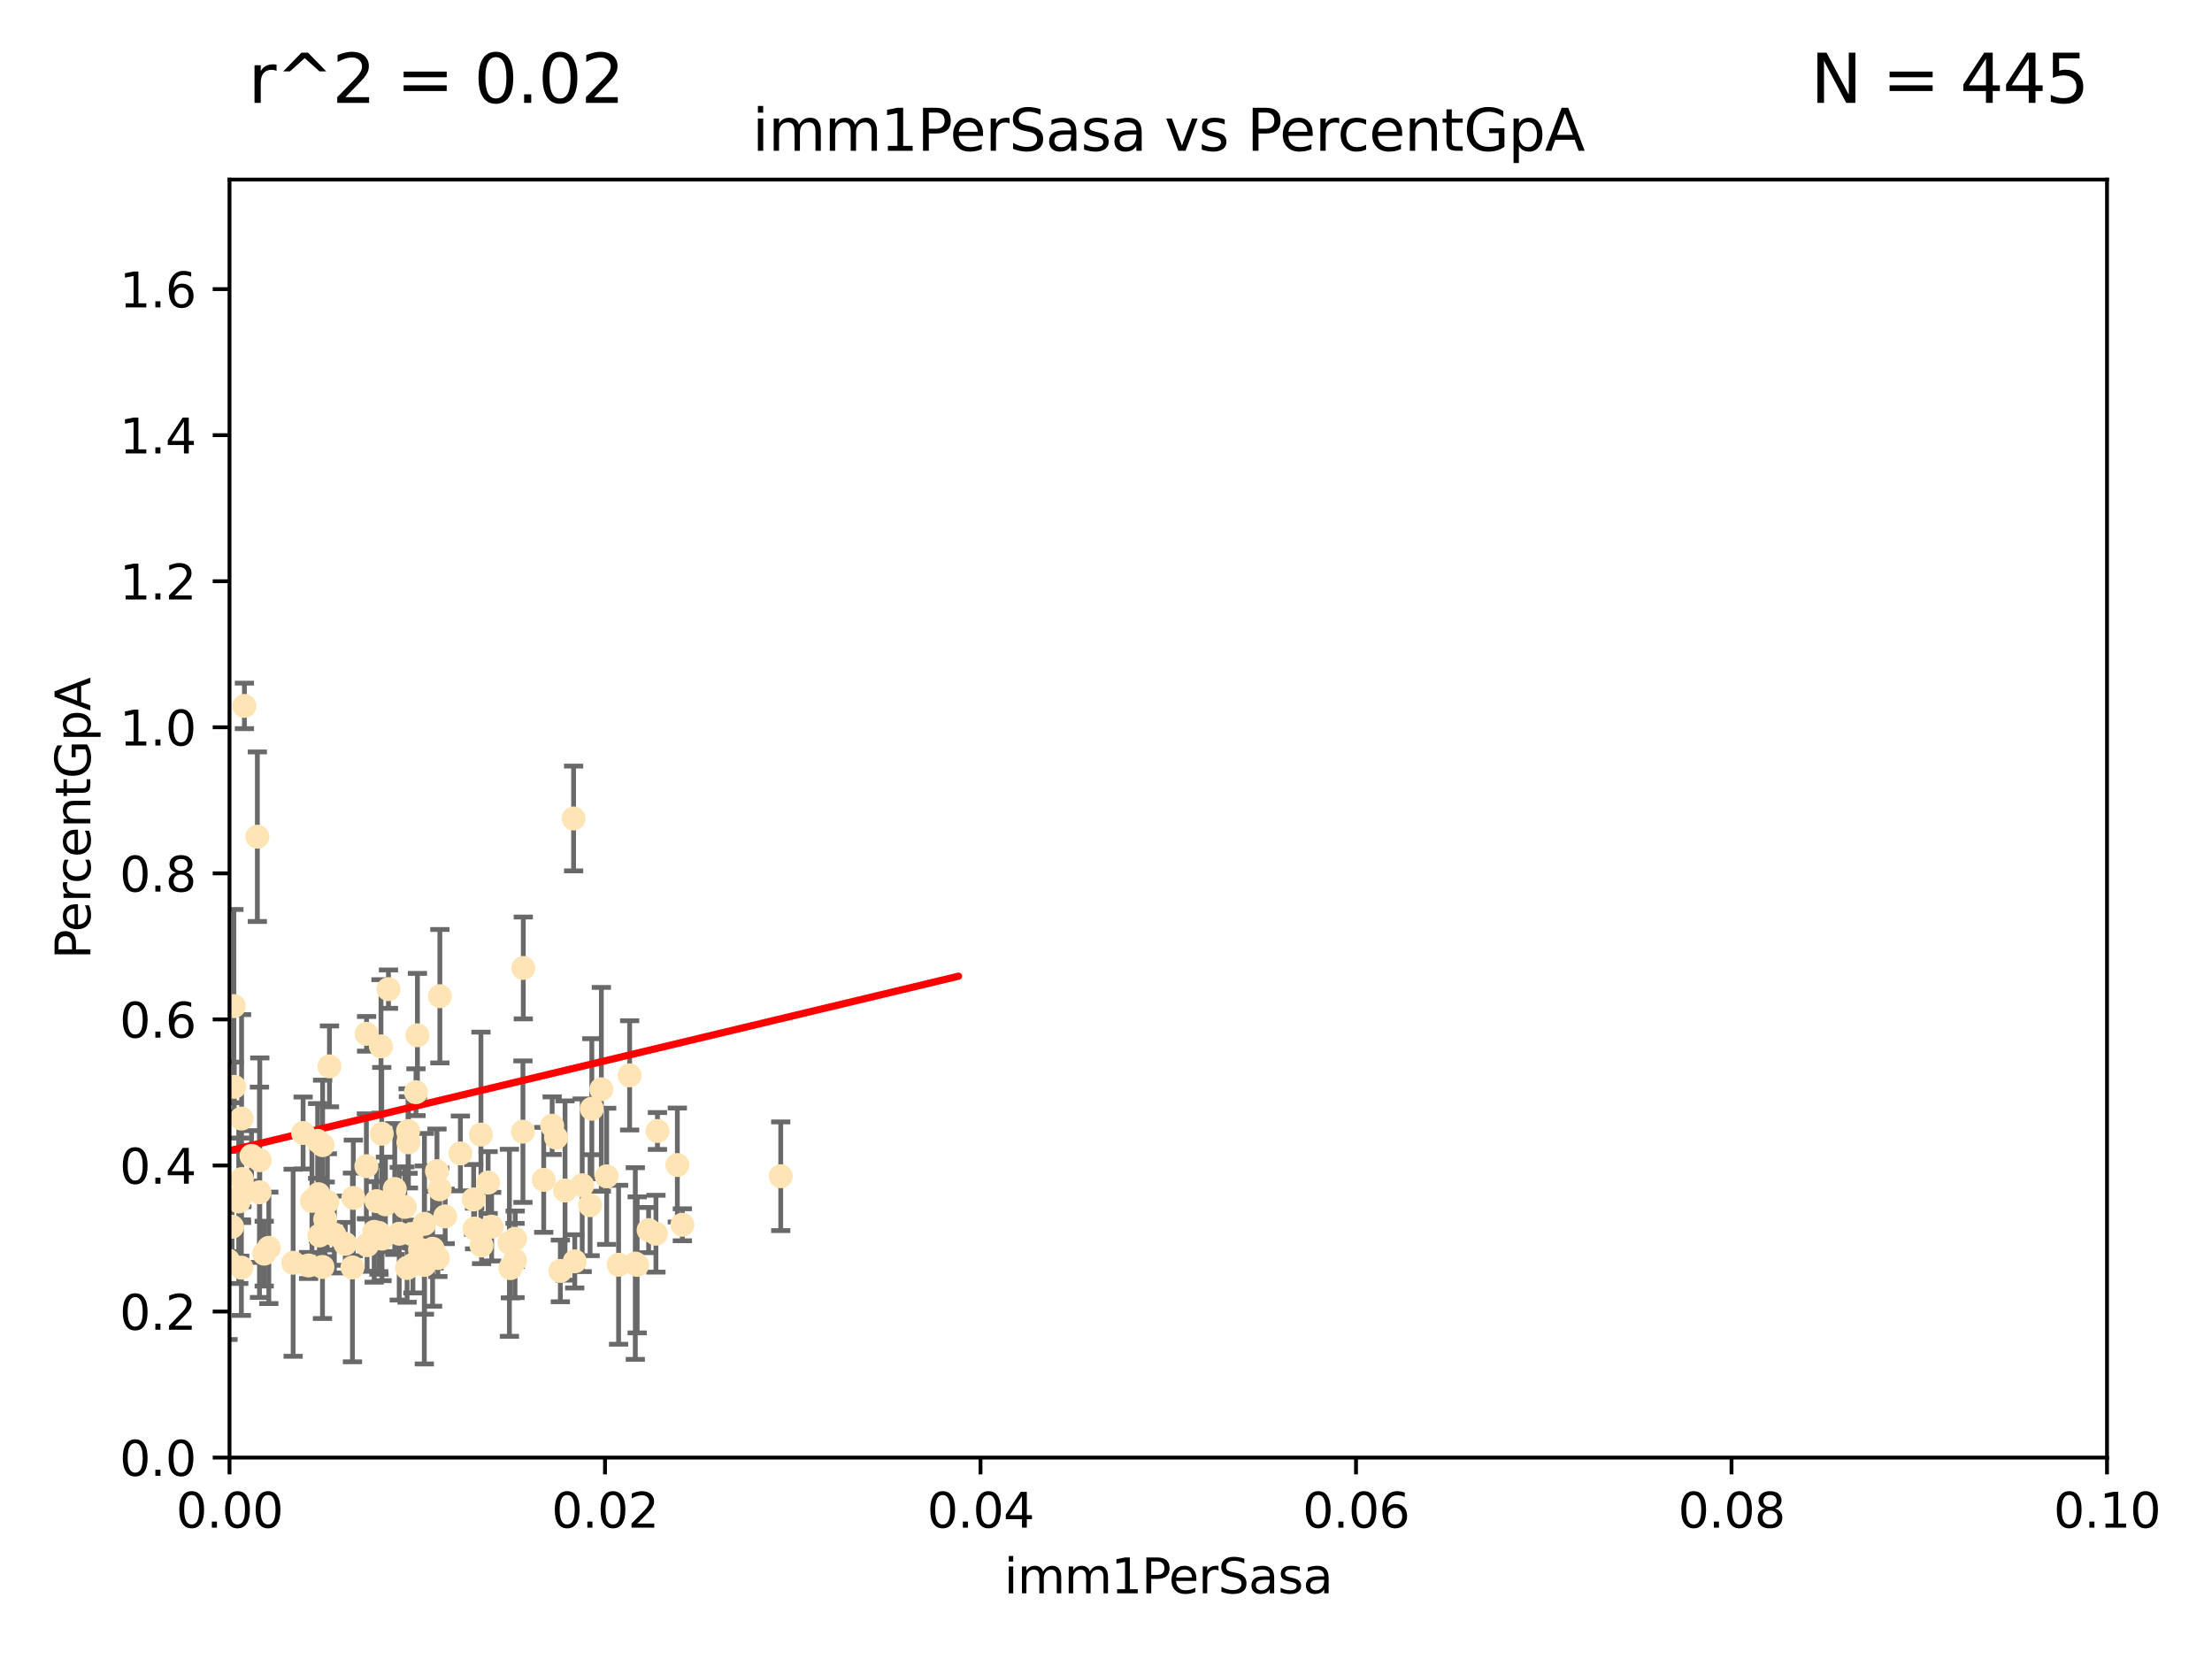 <?xml version="1.0" encoding="utf-8" standalone="no"?>
<!DOCTYPE svg PUBLIC "-//W3C//DTD SVG 1.1//EN"
  "http://www.w3.org/Graphics/SVG/1.1/DTD/svg11.dtd">
<svg xmlns:xlink="http://www.w3.org/1999/xlink" width="460.8pt" height="345.6pt" viewBox="0 0 460.8 345.6" xmlns="http://www.w3.org/2000/svg" version="1.1">
 <defs>
  <style type="text/css">*{stroke-linejoin: round; stroke-linecap: butt}</style>
 </defs>
 <g id="figure_1">
  <g id="patch_1">
   <path d="M 0 345.6 
L 460.8 345.6 
L 460.8 0 
L 0 0 
z
" style="fill: #ffffff"/>
  </g>
  <g id="axes_1">
   <g id="patch_2">
    <path d="M 47.81 303.64 
L 438.93 303.64 
L 438.93 37.411 
L 47.81 37.411 
z
" style="fill: #ffffff"/>
   </g>
   <g id="PathCollection_1">
    <defs>
     <path id="m5ce2628e69" d="M 0 1.118 
C 0.297 1.118 0.581 1 0.791 0.791 
C 1 0.581 1.118 0.297 1.118 0 
C 1.118 -0.297 1 -0.581 0.791 -0.791 
C 0.581 -1 0.297 -1.118 0 -1.118 
C -0.297 -1.118 -0.581 -1 -0.791 -0.791 
C -1 -0.581 -1.118 -0.297 -1.118 0 
C -1.118 0.297 -1 0.581 -0.791 0.791 
C -0.581 1 -0.297 1.118 0 1.118 
z
" style="stroke: #ffe4b5"/>
    </defs>
    <g clip-path="url(#pe06eeb69a7)">
     <use xlink:href="#m5ce2628e69" x="48.806" y="226.411" style="fill: #ffe4b5; stroke: #ffe4b5"/>
     <use xlink:href="#m5ce2628e69" x="50.322" y="233.021" style="fill: #ffe4b5; stroke: #ffe4b5"/>
     <use xlink:href="#m5ce2628e69" x="63.143" y="236.024" style="fill: #ffe4b5; stroke: #ffe4b5"/>
     <use xlink:href="#m5ce2628e69" x="32.314" y="249.706" style="fill: #ffe4b5; stroke: #ffe4b5"/>
     <use xlink:href="#m5ce2628e69" x="52.396" y="240.787" style="fill: #ffe4b5; stroke: #ffe4b5"/>
     <use xlink:href="#m5ce2628e69" x="50.92" y="147.056" style="fill: #ffe4b5; stroke: #ffe4b5"/>
     <use xlink:href="#m5ce2628e69" x="67.208" y="238.556" style="fill: #ffe4b5; stroke: #ffe4b5"/>
     <use xlink:href="#m5ce2628e69" x="33.891" y="170.567" style="fill: #ffe4b5; stroke: #ffe4b5"/>
     <use xlink:href="#m5ce2628e69" x="68.635" y="222.145" style="fill: #ffe4b5; stroke: #ffe4b5"/>
     <use xlink:href="#m5ce2628e69" x="78.948" y="257.408" style="fill: #ffe4b5; stroke: #ffe4b5"/>
     <use xlink:href="#m5ce2628e69" x="41.197" y="197.729" style="fill: #ffe4b5; stroke: #ffe4b5"/>
     <use xlink:href="#m5ce2628e69" x="41.625" y="243.408" style="fill: #ffe4b5; stroke: #ffe4b5"/>
     <use xlink:href="#m5ce2628e69" x="43.038" y="176.757" style="fill: #ffe4b5; stroke: #ffe4b5"/>
     <use xlink:href="#m5ce2628e69" x="83.166" y="257.006" style="fill: #ffe4b5; stroke: #ffe4b5"/>
     <use xlink:href="#m5ce2628e69" x="35.659" y="245.488" style="fill: #ffe4b5; stroke: #ffe4b5"/>
     <use xlink:href="#m5ce2628e69" x="49.737" y="250.289" style="fill: #ffe4b5; stroke: #ffe4b5"/>
     <use xlink:href="#m5ce2628e69" x="50.387" y="245.618" style="fill: #ffe4b5; stroke: #ffe4b5"/>
     <use xlink:href="#m5ce2628e69" x="56" y="259.945" style="fill: #ffe4b5; stroke: #ffe4b5"/>
     <use xlink:href="#m5ce2628e69" x="27.68" y="261.555" style="fill: #ffe4b5; stroke: #ffe4b5"/>
     <use xlink:href="#m5ce2628e69" x="35.977" y="256.883" style="fill: #ffe4b5; stroke: #ffe4b5"/>
     <use xlink:href="#m5ce2628e69" x="92.742" y="253.401" style="fill: #ffe4b5; stroke: #ffe4b5"/>
     <use xlink:href="#m5ce2628e69" x="76.324" y="242.941" style="fill: #ffe4b5; stroke: #ffe4b5"/>
     <use xlink:href="#m5ce2628e69" x="69.65" y="257.179" style="fill: #ffe4b5; stroke: #ffe4b5"/>
     <use xlink:href="#m5ce2628e69" x="68.197" y="250.368" style="fill: #ffe4b5; stroke: #ffe4b5"/>
     <use xlink:href="#m5ce2628e69" x="76.364" y="215.363" style="fill: #ffe4b5; stroke: #ffe4b5"/>
     <use xlink:href="#m5ce2628e69" x="48.729" y="209.587" style="fill: #ffe4b5; stroke: #ffe4b5"/>
     <use xlink:href="#m5ce2628e69" x="79.525" y="236.182" style="fill: #ffe4b5; stroke: #ffe4b5"/>
     <use xlink:href="#m5ce2628e69" x="36.283" y="250.283" style="fill: #ffe4b5; stroke: #ffe4b5"/>
     <use xlink:href="#m5ce2628e69" x="31.954" y="250.018" style="fill: #ffe4b5; stroke: #ffe4b5"/>
     <use xlink:href="#m5ce2628e69" x="86.957" y="215.664" style="fill: #ffe4b5; stroke: #ffe4b5"/>
     <use xlink:href="#m5ce2628e69" x="36.184" y="264.167" style="fill: #ffe4b5; stroke: #ffe4b5"/>
     <use xlink:href="#m5ce2628e69" x="77.949" y="256.619" style="fill: #ffe4b5; stroke: #ffe4b5"/>
     <use xlink:href="#m5ce2628e69" x="48.345" y="255.55" style="fill: #ffe4b5; stroke: #ffe4b5"/>
     <use xlink:href="#m5ce2628e69" x="109.012" y="201.644" style="fill: #ffe4b5; stroke: #ffe4b5"/>
     <use xlink:href="#m5ce2628e69" x="54.055" y="248.374" style="fill: #ffe4b5; stroke: #ffe4b5"/>
     <use xlink:href="#m5ce2628e69" x="32.256" y="254.217" style="fill: #ffe4b5; stroke: #ffe4b5"/>
     <use xlink:href="#m5ce2628e69" x="64.983" y="250.156" style="fill: #ffe4b5; stroke: #ffe4b5"/>
     <use xlink:href="#m5ce2628e69" x="101.684" y="246.351" style="fill: #ffe4b5; stroke: #ffe4b5"/>
     <use xlink:href="#m5ce2628e69" x="90.116" y="260.133" style="fill: #ffe4b5; stroke: #ffe4b5"/>
     <use xlink:href="#m5ce2628e69" x="66.322" y="248.766" style="fill: #ffe4b5; stroke: #ffe4b5"/>
     <use xlink:href="#m5ce2628e69" x="71.932" y="259.112" style="fill: #ffe4b5; stroke: #ffe4b5"/>
     <use xlink:href="#m5ce2628e69" x="34.06" y="260.409" style="fill: #ffe4b5; stroke: #ffe4b5"/>
     <use xlink:href="#m5ce2628e69" x="67.744" y="254.013" style="fill: #ffe4b5; stroke: #ffe4b5"/>
     <use xlink:href="#m5ce2628e69" x="54.12" y="241.685" style="fill: #ffe4b5; stroke: #ffe4b5"/>
     <use xlink:href="#m5ce2628e69" x="61.066" y="263.055" style="fill: #ffe4b5; stroke: #ffe4b5"/>
     <use xlink:href="#m5ce2628e69" x="44.284" y="245.794" style="fill: #ffe4b5; stroke: #ffe4b5"/>
     <use xlink:href="#m5ce2628e69" x="22.2" y="264.885" style="fill: #ffe4b5; stroke: #ffe4b5"/>
     <use xlink:href="#m5ce2628e69" x="47.499" y="262.566" style="fill: #ffe4b5; stroke: #ffe4b5"/>
     <use xlink:href="#m5ce2628e69" x="66.171" y="237.674" style="fill: #ffe4b5; stroke: #ffe4b5"/>
     <use xlink:href="#m5ce2628e69" x="87.502" y="260.314" style="fill: #ffe4b5; stroke: #ffe4b5"/>
     <use xlink:href="#m5ce2628e69" x="45.241" y="261.474" style="fill: #ffe4b5; stroke: #ffe4b5"/>
     <use xlink:href="#m5ce2628e69" x="32.829" y="250.558" style="fill: #ffe4b5; stroke: #ffe4b5"/>
     <use xlink:href="#m5ce2628e69" x="73.603" y="249.549" style="fill: #ffe4b5; stroke: #ffe4b5"/>
     <use xlink:href="#m5ce2628e69" x="115.025" y="234.499" style="fill: #ffe4b5; stroke: #ffe4b5"/>
     <use xlink:href="#m5ce2628e69" x="82.235" y="247.693" style="fill: #ffe4b5; stroke: #ffe4b5"/>
     <use xlink:href="#m5ce2628e69" x="55.045" y="261.159" style="fill: #ffe4b5; stroke: #ffe4b5"/>
     <use xlink:href="#m5ce2628e69" x="86.02" y="263.443" style="fill: #ffe4b5; stroke: #ffe4b5"/>
     <use xlink:href="#m5ce2628e69" x="49.942" y="249.368" style="fill: #ffe4b5; stroke: #ffe4b5"/>
     <use xlink:href="#m5ce2628e69" x="78.438" y="250.219" style="fill: #ffe4b5; stroke: #ffe4b5"/>
     <use xlink:href="#m5ce2628e69" x="76.479" y="259.389" style="fill: #ffe4b5; stroke: #ffe4b5"/>
     <use xlink:href="#m5ce2628e69" x="116.728" y="264.76" style="fill: #ffe4b5; stroke: #ffe4b5"/>
     <use xlink:href="#m5ce2628e69" x="85.759" y="257.072" style="fill: #ffe4b5; stroke: #ffe4b5"/>
     <use xlink:href="#m5ce2628e69" x="126.382" y="245.048" style="fill: #ffe4b5; stroke: #ffe4b5"/>
     <use xlink:href="#m5ce2628e69" x="115.838" y="236.977" style="fill: #ffe4b5; stroke: #ffe4b5"/>
     <use xlink:href="#m5ce2628e69" x="85.012" y="235.615" style="fill: #ffe4b5; stroke: #ffe4b5"/>
     <use xlink:href="#m5ce2628e69" x="88.391" y="263.511" style="fill: #ffe4b5; stroke: #ffe4b5"/>
     <use xlink:href="#m5ce2628e69" x="50.283" y="264.074" style="fill: #ffe4b5; stroke: #ffe4b5"/>
     <use xlink:href="#m5ce2628e69" x="123.288" y="230.974" style="fill: #ffe4b5; stroke: #ffe4b5"/>
     <use xlink:href="#m5ce2628e69" x="79.367" y="217.98" style="fill: #ffe4b5; stroke: #ffe4b5"/>
     <use xlink:href="#m5ce2628e69" x="64.286" y="263.623" style="fill: #ffe4b5; stroke: #ffe4b5"/>
     <use xlink:href="#m5ce2628e69" x="125.273" y="226.92" style="fill: #ffe4b5; stroke: #ffe4b5"/>
     <use xlink:href="#m5ce2628e69" x="84.804" y="264.148" style="fill: #ffe4b5; stroke: #ffe4b5"/>
     <use xlink:href="#m5ce2628e69" x="91.631" y="207.524" style="fill: #ffe4b5; stroke: #ffe4b5"/>
     <use xlink:href="#m5ce2628e69" x="84.34" y="251.412" style="fill: #ffe4b5; stroke: #ffe4b5"/>
     <use xlink:href="#m5ce2628e69" x="73.424" y="264.031" style="fill: #ffe4b5; stroke: #ffe4b5"/>
     <use xlink:href="#m5ce2628e69" x="80.925" y="206.053" style="fill: #ffe4b5; stroke: #ffe4b5"/>
     <use xlink:href="#m5ce2628e69" x="98.671" y="249.862" style="fill: #ffe4b5; stroke: #ffe4b5"/>
     <use xlink:href="#m5ce2628e69" x="67.182" y="263.927" style="fill: #ffe4b5; stroke: #ffe4b5"/>
     <use xlink:href="#m5ce2628e69" x="91.028" y="243.97" style="fill: #ffe4b5; stroke: #ffe4b5"/>
     <use xlink:href="#m5ce2628e69" x="100.318" y="259.46" style="fill: #ffe4b5; stroke: #ffe4b5"/>
     <use xlink:href="#m5ce2628e69" x="66.535" y="257.381" style="fill: #ffe4b5; stroke: #ffe4b5"/>
     <use xlink:href="#m5ce2628e69" x="107.289" y="262.579" style="fill: #ffe4b5; stroke: #ffe4b5"/>
     <use xlink:href="#m5ce2628e69" x="53.612" y="174.301" style="fill: #ffe4b5; stroke: #ffe4b5"/>
     <use xlink:href="#m5ce2628e69" x="106.122" y="258.897" style="fill: #ffe4b5; stroke: #ffe4b5"/>
     <use xlink:href="#m5ce2628e69" x="80.292" y="250.882" style="fill: #ffe4b5; stroke: #ffe4b5"/>
     <use xlink:href="#m5ce2628e69" x="85.081" y="237.965" style="fill: #ffe4b5; stroke: #ffe4b5"/>
     <use xlink:href="#m5ce2628e69" x="113.265" y="245.785" style="fill: #ffe4b5; stroke: #ffe4b5"/>
     <use xlink:href="#m5ce2628e69" x="91.218" y="262.072" style="fill: #ffe4b5; stroke: #ffe4b5"/>
     <use xlink:href="#m5ce2628e69" x="86.655" y="227.528" style="fill: #ffe4b5; stroke: #ffe4b5"/>
     <use xlink:href="#m5ce2628e69" x="100.188" y="236.359" style="fill: #ffe4b5; stroke: #ffe4b5"/>
     <use xlink:href="#m5ce2628e69" x="79.581" y="258.03" style="fill: #ffe4b5; stroke: #ffe4b5"/>
     <use xlink:href="#m5ce2628e69" x="106.321" y="264.173" style="fill: #ffe4b5; stroke: #ffe4b5"/>
     <use xlink:href="#m5ce2628e69" x="108.938" y="235.745" style="fill: #ffe4b5; stroke: #ffe4b5"/>
     <use xlink:href="#m5ce2628e69" x="90.421" y="260.898" style="fill: #ffe4b5; stroke: #ffe4b5"/>
     <use xlink:href="#m5ce2628e69" x="136.647" y="257.002" style="fill: #ffe4b5; stroke: #ffe4b5"/>
     <use xlink:href="#m5ce2628e69" x="131.165" y="224.019" style="fill: #ffe4b5; stroke: #ffe4b5"/>
     <use xlink:href="#m5ce2628e69" x="107.324" y="258.061" style="fill: #ffe4b5; stroke: #ffe4b5"/>
     <use xlink:href="#m5ce2628e69" x="119.731" y="262.765" style="fill: #ffe4b5; stroke: #ffe4b5"/>
     <use xlink:href="#m5ce2628e69" x="102.417" y="255.534" style="fill: #ffe4b5; stroke: #ffe4b5"/>
     <use xlink:href="#m5ce2628e69" x="128.866" y="263.471" style="fill: #ffe4b5; stroke: #ffe4b5"/>
     <use xlink:href="#m5ce2628e69" x="91.593" y="247.753" style="fill: #ffe4b5; stroke: #ffe4b5"/>
     <use xlink:href="#m5ce2628e69" x="98.867" y="255.921" style="fill: #ffe4b5; stroke: #ffe4b5"/>
     <use xlink:href="#m5ce2628e69" x="78.898" y="256.829" style="fill: #ffe4b5; stroke: #ffe4b5"/>
     <use xlink:href="#m5ce2628e69" x="136.959" y="235.606" style="fill: #ffe4b5; stroke: #ffe4b5"/>
     <use xlink:href="#m5ce2628e69" x="142.148" y="255.142" style="fill: #ffe4b5; stroke: #ffe4b5"/>
     <use xlink:href="#m5ce2628e69" x="132.735" y="263.501" style="fill: #ffe4b5; stroke: #ffe4b5"/>
     <use xlink:href="#m5ce2628e69" x="132.347" y="263.219" style="fill: #ffe4b5; stroke: #ffe4b5"/>
     <use xlink:href="#m5ce2628e69" x="121.286" y="246.911" style="fill: #ffe4b5; stroke: #ffe4b5"/>
     <use xlink:href="#m5ce2628e69" x="95.907" y="240.283" style="fill: #ffe4b5; stroke: #ffe4b5"/>
     <use xlink:href="#m5ce2628e69" x="117.709" y="248.009" style="fill: #ffe4b5; stroke: #ffe4b5"/>
     <use xlink:href="#m5ce2628e69" x="119.49" y="170.505" style="fill: #ffe4b5; stroke: #ffe4b5"/>
     <use xlink:href="#m5ce2628e69" x="135.119" y="256.25" style="fill: #ffe4b5; stroke: #ffe4b5"/>
     <use xlink:href="#m5ce2628e69" x="122.927" y="251.06" style="fill: #ffe4b5; stroke: #ffe4b5"/>
     <use xlink:href="#m5ce2628e69" x="88.414" y="254.948" style="fill: #ffe4b5; stroke: #ffe4b5"/>
     <use xlink:href="#m5ce2628e69" x="141.105" y="242.696" style="fill: #ffe4b5; stroke: #ffe4b5"/>
     <use xlink:href="#m5ce2628e69" x="162.642" y="245.033" style="fill: #ffe4b5; stroke: #ffe4b5"/>
    </g>
   </g>
   <g id="matplotlib.axis_1">
    <g id="xtick_1">
     <g id="line2d_1">
      <defs>
       <path id="m59a9975922" d="M 0 0 
L 0 3.5 
" style="stroke: #000000; stroke-width: 0.8"/>
      </defs>
      <g>
       <use xlink:href="#m59a9975922" x="47.81" y="303.64" style="stroke: #000000; stroke-width: 0.8"/>
      </g>
     </g>
     <g id="text_1">
      <!-- 0.00 -->
      <g transform="translate(36.677 318.238)scale(0.1 -0.1)">
       <defs>
        <path id="DejaVuSans-30" d="M 2034 4250 
Q 1547 4250 1301 3770 
Q 1056 3291 1056 2328 
Q 1056 1369 1301 889 
Q 1547 409 2034 409 
Q 2525 409 2770 889 
Q 3016 1369 3016 2328 
Q 3016 3291 2770 3770 
Q 2525 4250 2034 4250 
z
M 2034 4750 
Q 2819 4750 3233 4129 
Q 3647 3509 3647 2328 
Q 3647 1150 3233 529 
Q 2819 -91 2034 -91 
Q 1250 -91 836 529 
Q 422 1150 422 2328 
Q 422 3509 836 4129 
Q 1250 4750 2034 4750 
z
" transform="scale(0.016)"/>
        <path id="DejaVuSans-2e" d="M 684 794 
L 1344 794 
L 1344 0 
L 684 0 
L 684 794 
z
" transform="scale(0.016)"/>
       </defs>
       <use xlink:href="#DejaVuSans-30"/>
       <use xlink:href="#DejaVuSans-2e" x="63.623"/>
       <use xlink:href="#DejaVuSans-30" x="95.41"/>
       <use xlink:href="#DejaVuSans-30" x="159.033"/>
      </g>
     </g>
    </g>
    <g id="xtick_2">
     <g id="line2d_2">
      <g>
       <use xlink:href="#m59a9975922" x="126.034" y="303.64" style="stroke: #000000; stroke-width: 0.8"/>
      </g>
     </g>
     <g id="text_2">
      <!-- 0.02 -->
      <g transform="translate(114.901 318.238)scale(0.1 -0.1)">
       <defs>
        <path id="DejaVuSans-32" d="M 1228 531 
L 3431 531 
L 3431 0 
L 469 0 
L 469 531 
Q 828 903 1448 1529 
Q 2069 2156 2228 2338 
Q 2531 2678 2651 2914 
Q 2772 3150 2772 3378 
Q 2772 3750 2511 3984 
Q 2250 4219 1831 4219 
Q 1534 4219 1204 4116 
Q 875 4013 500 3803 
L 500 4441 
Q 881 4594 1212 4672 
Q 1544 4750 1819 4750 
Q 2544 4750 2975 4387 
Q 3406 4025 3406 3419 
Q 3406 3131 3298 2873 
Q 3191 2616 2906 2266 
Q 2828 2175 2409 1742 
Q 1991 1309 1228 531 
z
" transform="scale(0.016)"/>
       </defs>
       <use xlink:href="#DejaVuSans-30"/>
       <use xlink:href="#DejaVuSans-2e" x="63.623"/>
       <use xlink:href="#DejaVuSans-30" x="95.41"/>
       <use xlink:href="#DejaVuSans-32" x="159.033"/>
      </g>
     </g>
    </g>
    <g id="xtick_3">
     <g id="line2d_3">
      <g>
       <use xlink:href="#m59a9975922" x="204.258" y="303.64" style="stroke: #000000; stroke-width: 0.8"/>
      </g>
     </g>
     <g id="text_3">
      <!-- 0.04 -->
      <g transform="translate(193.125 318.238)scale(0.1 -0.1)">
       <defs>
        <path id="DejaVuSans-34" d="M 2419 4116 
L 825 1625 
L 2419 1625 
L 2419 4116 
z
M 2253 4666 
L 3047 4666 
L 3047 1625 
L 3713 1625 
L 3713 1100 
L 3047 1100 
L 3047 0 
L 2419 0 
L 2419 1100 
L 313 1100 
L 313 1709 
L 2253 4666 
z
" transform="scale(0.016)"/>
       </defs>
       <use xlink:href="#DejaVuSans-30"/>
       <use xlink:href="#DejaVuSans-2e" x="63.623"/>
       <use xlink:href="#DejaVuSans-30" x="95.41"/>
       <use xlink:href="#DejaVuSans-34" x="159.033"/>
      </g>
     </g>
    </g>
    <g id="xtick_4">
     <g id="line2d_4">
      <g>
       <use xlink:href="#m59a9975922" x="282.482" y="303.64" style="stroke: #000000; stroke-width: 0.8"/>
      </g>
     </g>
     <g id="text_4">
      <!-- 0.06 -->
      <g transform="translate(271.349 318.238)scale(0.1 -0.1)">
       <defs>
        <path id="DejaVuSans-36" d="M 2113 2584 
Q 1688 2584 1439 2293 
Q 1191 2003 1191 1497 
Q 1191 994 1439 701 
Q 1688 409 2113 409 
Q 2538 409 2786 701 
Q 3034 994 3034 1497 
Q 3034 2003 2786 2293 
Q 2538 2584 2113 2584 
z
M 3366 4563 
L 3366 3988 
Q 3128 4100 2886 4159 
Q 2644 4219 2406 4219 
Q 1781 4219 1451 3797 
Q 1122 3375 1075 2522 
Q 1259 2794 1537 2939 
Q 1816 3084 2150 3084 
Q 2853 3084 3261 2657 
Q 3669 2231 3669 1497 
Q 3669 778 3244 343 
Q 2819 -91 2113 -91 
Q 1303 -91 875 529 
Q 447 1150 447 2328 
Q 447 3434 972 4092 
Q 1497 4750 2381 4750 
Q 2619 4750 2861 4703 
Q 3103 4656 3366 4563 
z
" transform="scale(0.016)"/>
       </defs>
       <use xlink:href="#DejaVuSans-30"/>
       <use xlink:href="#DejaVuSans-2e" x="63.623"/>
       <use xlink:href="#DejaVuSans-30" x="95.41"/>
       <use xlink:href="#DejaVuSans-36" x="159.033"/>
      </g>
     </g>
    </g>
    <g id="xtick_5">
     <g id="line2d_5">
      <g>
       <use xlink:href="#m59a9975922" x="360.706" y="303.64" style="stroke: #000000; stroke-width: 0.8"/>
      </g>
     </g>
     <g id="text_5">
      <!-- 0.08 -->
      <g transform="translate(349.573 318.238)scale(0.1 -0.1)">
       <defs>
        <path id="DejaVuSans-38" d="M 2034 2216 
Q 1584 2216 1326 1975 
Q 1069 1734 1069 1313 
Q 1069 891 1326 650 
Q 1584 409 2034 409 
Q 2484 409 2743 651 
Q 3003 894 3003 1313 
Q 3003 1734 2745 1975 
Q 2488 2216 2034 2216 
z
M 1403 2484 
Q 997 2584 770 2862 
Q 544 3141 544 3541 
Q 544 4100 942 4425 
Q 1341 4750 2034 4750 
Q 2731 4750 3128 4425 
Q 3525 4100 3525 3541 
Q 3525 3141 3298 2862 
Q 3072 2584 2669 2484 
Q 3125 2378 3379 2068 
Q 3634 1759 3634 1313 
Q 3634 634 3220 271 
Q 2806 -91 2034 -91 
Q 1263 -91 848 271 
Q 434 634 434 1313 
Q 434 1759 690 2068 
Q 947 2378 1403 2484 
z
M 1172 3481 
Q 1172 3119 1398 2916 
Q 1625 2713 2034 2713 
Q 2441 2713 2670 2916 
Q 2900 3119 2900 3481 
Q 2900 3844 2670 4047 
Q 2441 4250 2034 4250 
Q 1625 4250 1398 4047 
Q 1172 3844 1172 3481 
z
" transform="scale(0.016)"/>
       </defs>
       <use xlink:href="#DejaVuSans-30"/>
       <use xlink:href="#DejaVuSans-2e" x="63.623"/>
       <use xlink:href="#DejaVuSans-30" x="95.41"/>
       <use xlink:href="#DejaVuSans-38" x="159.033"/>
      </g>
     </g>
    </g>
    <g id="xtick_6">
     <g id="line2d_6">
      <g>
       <use xlink:href="#m59a9975922" x="438.93" y="303.64" style="stroke: #000000; stroke-width: 0.8"/>
      </g>
     </g>
     <g id="text_6">
      <!-- 0.10 -->
      <g transform="translate(427.797 318.238)scale(0.1 -0.1)">
       <defs>
        <path id="DejaVuSans-31" d="M 794 531 
L 1825 531 
L 1825 4091 
L 703 3866 
L 703 4441 
L 1819 4666 
L 2450 4666 
L 2450 531 
L 3481 531 
L 3481 0 
L 794 0 
L 794 531 
z
" transform="scale(0.016)"/>
       </defs>
       <use xlink:href="#DejaVuSans-30"/>
       <use xlink:href="#DejaVuSans-2e" x="63.623"/>
       <use xlink:href="#DejaVuSans-31" x="95.41"/>
       <use xlink:href="#DejaVuSans-30" x="159.033"/>
      </g>
     </g>
    </g>
    <g id="text_7">
     <!-- imm1PerSasa -->
     <g transform="translate(209.186 331.917)scale(0.1 -0.1)">
      <defs>
       <path id="DejaVuSans-69" d="M 603 3500 
L 1178 3500 
L 1178 0 
L 603 0 
L 603 3500 
z
M 603 4863 
L 1178 4863 
L 1178 4134 
L 603 4134 
L 603 4863 
z
" transform="scale(0.016)"/>
       <path id="DejaVuSans-6d" d="M 3328 2828 
Q 3544 3216 3844 3400 
Q 4144 3584 4550 3584 
Q 5097 3584 5394 3201 
Q 5691 2819 5691 2113 
L 5691 0 
L 5113 0 
L 5113 2094 
Q 5113 2597 4934 2840 
Q 4756 3084 4391 3084 
Q 3944 3084 3684 2787 
Q 3425 2491 3425 1978 
L 3425 0 
L 2847 0 
L 2847 2094 
Q 2847 2600 2669 2842 
Q 2491 3084 2119 3084 
Q 1678 3084 1418 2786 
Q 1159 2488 1159 1978 
L 1159 0 
L 581 0 
L 581 3500 
L 1159 3500 
L 1159 2956 
Q 1356 3278 1631 3431 
Q 1906 3584 2284 3584 
Q 2666 3584 2933 3390 
Q 3200 3197 3328 2828 
z
" transform="scale(0.016)"/>
       <path id="DejaVuSans-50" d="M 1259 4147 
L 1259 2394 
L 2053 2394 
Q 2494 2394 2734 2622 
Q 2975 2850 2975 3272 
Q 2975 3691 2734 3919 
Q 2494 4147 2053 4147 
L 1259 4147 
z
M 628 4666 
L 2053 4666 
Q 2838 4666 3239 4311 
Q 3641 3956 3641 3272 
Q 3641 2581 3239 2228 
Q 2838 1875 2053 1875 
L 1259 1875 
L 1259 0 
L 628 0 
L 628 4666 
z
" transform="scale(0.016)"/>
       <path id="DejaVuSans-65" d="M 3597 1894 
L 3597 1613 
L 953 1613 
Q 991 1019 1311 708 
Q 1631 397 2203 397 
Q 2534 397 2845 478 
Q 3156 559 3463 722 
L 3463 178 
Q 3153 47 2828 -22 
Q 2503 -91 2169 -91 
Q 1331 -91 842 396 
Q 353 884 353 1716 
Q 353 2575 817 3079 
Q 1281 3584 2069 3584 
Q 2775 3584 3186 3129 
Q 3597 2675 3597 1894 
z
M 3022 2063 
Q 3016 2534 2758 2815 
Q 2500 3097 2075 3097 
Q 1594 3097 1305 2825 
Q 1016 2553 972 2059 
L 3022 2063 
z
" transform="scale(0.016)"/>
       <path id="DejaVuSans-72" d="M 2631 2963 
Q 2534 3019 2420 3045 
Q 2306 3072 2169 3072 
Q 1681 3072 1420 2755 
Q 1159 2438 1159 1844 
L 1159 0 
L 581 0 
L 581 3500 
L 1159 3500 
L 1159 2956 
Q 1341 3275 1631 3429 
Q 1922 3584 2338 3584 
Q 2397 3584 2469 3576 
Q 2541 3569 2628 3553 
L 2631 2963 
z
" transform="scale(0.016)"/>
       <path id="DejaVuSans-53" d="M 3425 4513 
L 3425 3897 
Q 3066 4069 2747 4153 
Q 2428 4238 2131 4238 
Q 1616 4238 1336 4038 
Q 1056 3838 1056 3469 
Q 1056 3159 1242 3001 
Q 1428 2844 1947 2747 
L 2328 2669 
Q 3034 2534 3370 2195 
Q 3706 1856 3706 1288 
Q 3706 609 3251 259 
Q 2797 -91 1919 -91 
Q 1588 -91 1214 -16 
Q 841 59 441 206 
L 441 856 
Q 825 641 1194 531 
Q 1563 422 1919 422 
Q 2459 422 2753 634 
Q 3047 847 3047 1241 
Q 3047 1584 2836 1778 
Q 2625 1972 2144 2069 
L 1759 2144 
Q 1053 2284 737 2584 
Q 422 2884 422 3419 
Q 422 4038 858 4394 
Q 1294 4750 2059 4750 
Q 2388 4750 2728 4690 
Q 3069 4631 3425 4513 
z
" transform="scale(0.016)"/>
       <path id="DejaVuSans-61" d="M 2194 1759 
Q 1497 1759 1228 1600 
Q 959 1441 959 1056 
Q 959 750 1161 570 
Q 1363 391 1709 391 
Q 2188 391 2477 730 
Q 2766 1069 2766 1631 
L 2766 1759 
L 2194 1759 
z
M 3341 1997 
L 3341 0 
L 2766 0 
L 2766 531 
Q 2569 213 2275 61 
Q 1981 -91 1556 -91 
Q 1019 -91 701 211 
Q 384 513 384 1019 
Q 384 1609 779 1909 
Q 1175 2209 1959 2209 
L 2766 2209 
L 2766 2266 
Q 2766 2663 2505 2880 
Q 2244 3097 1772 3097 
Q 1472 3097 1187 3025 
Q 903 2953 641 2809 
L 641 3341 
Q 956 3463 1253 3523 
Q 1550 3584 1831 3584 
Q 2591 3584 2966 3190 
Q 3341 2797 3341 1997 
z
" transform="scale(0.016)"/>
       <path id="DejaVuSans-73" d="M 2834 3397 
L 2834 2853 
Q 2591 2978 2328 3040 
Q 2066 3103 1784 3103 
Q 1356 3103 1142 2972 
Q 928 2841 928 2578 
Q 928 2378 1081 2264 
Q 1234 2150 1697 2047 
L 1894 2003 
Q 2506 1872 2764 1633 
Q 3022 1394 3022 966 
Q 3022 478 2636 193 
Q 2250 -91 1575 -91 
Q 1294 -91 989 -36 
Q 684 19 347 128 
L 347 722 
Q 666 556 975 473 
Q 1284 391 1588 391 
Q 1994 391 2212 530 
Q 2431 669 2431 922 
Q 2431 1156 2273 1281 
Q 2116 1406 1581 1522 
L 1381 1569 
Q 847 1681 609 1914 
Q 372 2147 372 2553 
Q 372 3047 722 3315 
Q 1072 3584 1716 3584 
Q 2034 3584 2315 3537 
Q 2597 3491 2834 3397 
z
" transform="scale(0.016)"/>
      </defs>
      <use xlink:href="#DejaVuSans-69"/>
      <use xlink:href="#DejaVuSans-6d" x="27.783"/>
      <use xlink:href="#DejaVuSans-6d" x="125.195"/>
      <use xlink:href="#DejaVuSans-31" x="222.607"/>
      <use xlink:href="#DejaVuSans-50" x="286.23"/>
      <use xlink:href="#DejaVuSans-65" x="342.908"/>
      <use xlink:href="#DejaVuSans-72" x="404.432"/>
      <use xlink:href="#DejaVuSans-53" x="445.545"/>
      <use xlink:href="#DejaVuSans-61" x="509.021"/>
      <use xlink:href="#DejaVuSans-73" x="570.301"/>
      <use xlink:href="#DejaVuSans-61" x="622.4"/>
     </g>
    </g>
   </g>
   <g id="matplotlib.axis_2">
    <g id="ytick_1">
     <g id="line2d_7">
      <defs>
       <path id="ma902a332e1" d="M 0 0 
L -3.5 0 
" style="stroke: #000000; stroke-width: 0.8"/>
      </defs>
      <g>
       <use xlink:href="#ma902a332e1" x="47.81" y="303.64" style="stroke: #000000; stroke-width: 0.8"/>
      </g>
     </g>
     <g id="text_8">
      <!-- 0.0 -->
      <g transform="translate(24.907 307.439)scale(0.1 -0.1)">
       <use xlink:href="#DejaVuSans-30"/>
       <use xlink:href="#DejaVuSans-2e" x="63.623"/>
       <use xlink:href="#DejaVuSans-30" x="95.41"/>
      </g>
     </g>
    </g>
    <g id="ytick_2">
     <g id="line2d_8">
      <g>
       <use xlink:href="#ma902a332e1" x="47.81" y="273.214" style="stroke: #000000; stroke-width: 0.8"/>
      </g>
     </g>
     <g id="text_9">
      <!-- 0.2 -->
      <g transform="translate(24.907 277.013)scale(0.1 -0.1)">
       <use xlink:href="#DejaVuSans-30"/>
       <use xlink:href="#DejaVuSans-2e" x="63.623"/>
       <use xlink:href="#DejaVuSans-32" x="95.41"/>
      </g>
     </g>
    </g>
    <g id="ytick_3">
     <g id="line2d_9">
      <g>
       <use xlink:href="#ma902a332e1" x="47.81" y="242.788" style="stroke: #000000; stroke-width: 0.8"/>
      </g>
     </g>
     <g id="text_10">
      <!-- 0.4 -->
      <g transform="translate(24.907 246.587)scale(0.1 -0.1)">
       <use xlink:href="#DejaVuSans-30"/>
       <use xlink:href="#DejaVuSans-2e" x="63.623"/>
       <use xlink:href="#DejaVuSans-34" x="95.41"/>
      </g>
     </g>
    </g>
    <g id="ytick_4">
     <g id="line2d_10">
      <g>
       <use xlink:href="#ma902a332e1" x="47.81" y="212.362" style="stroke: #000000; stroke-width: 0.8"/>
      </g>
     </g>
     <g id="text_11">
      <!-- 0.6 -->
      <g transform="translate(24.907 216.161)scale(0.1 -0.1)">
       <use xlink:href="#DejaVuSans-30"/>
       <use xlink:href="#DejaVuSans-2e" x="63.623"/>
       <use xlink:href="#DejaVuSans-36" x="95.41"/>
      </g>
     </g>
    </g>
    <g id="ytick_5">
     <g id="line2d_11">
      <g>
       <use xlink:href="#ma902a332e1" x="47.81" y="181.935" style="stroke: #000000; stroke-width: 0.8"/>
      </g>
     </g>
     <g id="text_12">
      <!-- 0.8 -->
      <g transform="translate(24.907 185.735)scale(0.1 -0.1)">
       <use xlink:href="#DejaVuSans-30"/>
       <use xlink:href="#DejaVuSans-2e" x="63.623"/>
       <use xlink:href="#DejaVuSans-38" x="95.41"/>
      </g>
     </g>
    </g>
    <g id="ytick_6">
     <g id="line2d_12">
      <g>
       <use xlink:href="#ma902a332e1" x="47.81" y="151.509" style="stroke: #000000; stroke-width: 0.8"/>
      </g>
     </g>
     <g id="text_13">
      <!-- 1.0 -->
      <g transform="translate(24.907 155.308)scale(0.1 -0.1)">
       <use xlink:href="#DejaVuSans-31"/>
       <use xlink:href="#DejaVuSans-2e" x="63.623"/>
       <use xlink:href="#DejaVuSans-30" x="95.41"/>
      </g>
     </g>
    </g>
    <g id="ytick_7">
     <g id="line2d_13">
      <g>
       <use xlink:href="#ma902a332e1" x="47.81" y="121.083" style="stroke: #000000; stroke-width: 0.8"/>
      </g>
     </g>
     <g id="text_14">
      <!-- 1.2 -->
      <g transform="translate(24.907 124.882)scale(0.1 -0.1)">
       <use xlink:href="#DejaVuSans-31"/>
       <use xlink:href="#DejaVuSans-2e" x="63.623"/>
       <use xlink:href="#DejaVuSans-32" x="95.41"/>
      </g>
     </g>
    </g>
    <g id="ytick_8">
     <g id="line2d_14">
      <g>
       <use xlink:href="#ma902a332e1" x="47.81" y="90.657" style="stroke: #000000; stroke-width: 0.8"/>
      </g>
     </g>
     <g id="text_15">
      <!-- 1.4 -->
      <g transform="translate(24.907 94.456)scale(0.1 -0.1)">
       <use xlink:href="#DejaVuSans-31"/>
       <use xlink:href="#DejaVuSans-2e" x="63.623"/>
       <use xlink:href="#DejaVuSans-34" x="95.41"/>
      </g>
     </g>
    </g>
    <g id="ytick_9">
     <g id="line2d_15">
      <g>
       <use xlink:href="#ma902a332e1" x="47.81" y="60.231" style="stroke: #000000; stroke-width: 0.8"/>
      </g>
     </g>
     <g id="text_16">
      <!-- 1.6 -->
      <g transform="translate(24.907 64.03)scale(0.1 -0.1)">
       <use xlink:href="#DejaVuSans-31"/>
       <use xlink:href="#DejaVuSans-2e" x="63.623"/>
       <use xlink:href="#DejaVuSans-36" x="95.41"/>
      </g>
     </g>
    </g>
    <g id="text_17">
     <!-- PercentGpA -->
     <g transform="translate(18.827 199.802)rotate(-90)scale(0.1 -0.1)">
      <defs>
       <path id="DejaVuSans-63" d="M 3122 3366 
L 3122 2828 
Q 2878 2963 2633 3030 
Q 2388 3097 2138 3097 
Q 1578 3097 1268 2742 
Q 959 2388 959 1747 
Q 959 1106 1268 751 
Q 1578 397 2138 397 
Q 2388 397 2633 464 
Q 2878 531 3122 666 
L 3122 134 
Q 2881 22 2623 -34 
Q 2366 -91 2075 -91 
Q 1284 -91 818 406 
Q 353 903 353 1747 
Q 353 2603 823 3093 
Q 1294 3584 2113 3584 
Q 2378 3584 2631 3529 
Q 2884 3475 3122 3366 
z
" transform="scale(0.016)"/>
       <path id="DejaVuSans-6e" d="M 3513 2113 
L 3513 0 
L 2938 0 
L 2938 2094 
Q 2938 2591 2744 2837 
Q 2550 3084 2163 3084 
Q 1697 3084 1428 2787 
Q 1159 2491 1159 1978 
L 1159 0 
L 581 0 
L 581 3500 
L 1159 3500 
L 1159 2956 
Q 1366 3272 1645 3428 
Q 1925 3584 2291 3584 
Q 2894 3584 3203 3211 
Q 3513 2838 3513 2113 
z
" transform="scale(0.016)"/>
       <path id="DejaVuSans-74" d="M 1172 4494 
L 1172 3500 
L 2356 3500 
L 2356 3053 
L 1172 3053 
L 1172 1153 
Q 1172 725 1289 603 
Q 1406 481 1766 481 
L 2356 481 
L 2356 0 
L 1766 0 
Q 1100 0 847 248 
Q 594 497 594 1153 
L 594 3053 
L 172 3053 
L 172 3500 
L 594 3500 
L 594 4494 
L 1172 4494 
z
" transform="scale(0.016)"/>
       <path id="DejaVuSans-47" d="M 3809 666 
L 3809 1919 
L 2778 1919 
L 2778 2438 
L 4434 2438 
L 4434 434 
Q 4069 175 3628 42 
Q 3188 -91 2688 -91 
Q 1594 -91 976 548 
Q 359 1188 359 2328 
Q 359 3472 976 4111 
Q 1594 4750 2688 4750 
Q 3144 4750 3555 4637 
Q 3966 4525 4313 4306 
L 4313 3634 
Q 3963 3931 3569 4081 
Q 3175 4231 2741 4231 
Q 1884 4231 1454 3753 
Q 1025 3275 1025 2328 
Q 1025 1384 1454 906 
Q 1884 428 2741 428 
Q 3075 428 3337 486 
Q 3600 544 3809 666 
z
" transform="scale(0.016)"/>
       <path id="DejaVuSans-70" d="M 1159 525 
L 1159 -1331 
L 581 -1331 
L 581 3500 
L 1159 3500 
L 1159 2969 
Q 1341 3281 1617 3432 
Q 1894 3584 2278 3584 
Q 2916 3584 3314 3078 
Q 3713 2572 3713 1747 
Q 3713 922 3314 415 
Q 2916 -91 2278 -91 
Q 1894 -91 1617 61 
Q 1341 213 1159 525 
z
M 3116 1747 
Q 3116 2381 2855 2742 
Q 2594 3103 2138 3103 
Q 1681 3103 1420 2742 
Q 1159 2381 1159 1747 
Q 1159 1113 1420 752 
Q 1681 391 2138 391 
Q 2594 391 2855 752 
Q 3116 1113 3116 1747 
z
" transform="scale(0.016)"/>
       <path id="DejaVuSans-41" d="M 2188 4044 
L 1331 1722 
L 3047 1722 
L 2188 4044 
z
M 1831 4666 
L 2547 4666 
L 4325 0 
L 3669 0 
L 3244 1197 
L 1141 1197 
L 716 0 
L 50 0 
L 1831 4666 
z
" transform="scale(0.016)"/>
      </defs>
      <use xlink:href="#DejaVuSans-50"/>
      <use xlink:href="#DejaVuSans-65" x="56.678"/>
      <use xlink:href="#DejaVuSans-72" x="118.201"/>
      <use xlink:href="#DejaVuSans-63" x="157.064"/>
      <use xlink:href="#DejaVuSans-65" x="212.045"/>
      <use xlink:href="#DejaVuSans-6e" x="273.568"/>
      <use xlink:href="#DejaVuSans-74" x="336.947"/>
      <use xlink:href="#DejaVuSans-47" x="376.156"/>
      <use xlink:href="#DejaVuSans-70" x="453.646"/>
      <use xlink:href="#DejaVuSans-41" x="517.123"/>
     </g>
    </g>
   </g>
   <g id="LineCollection_1">
    <path d="M 48.806 231.559 
L 48.806 221.262 
" clip-path="url(#pe06eeb69a7)" style="fill: none; stroke: #696969"/>
    <path d="M 50.322 254.678 
L 50.322 211.363 
" clip-path="url(#pe06eeb69a7)" style="fill: none; stroke: #696969"/>
    <path d="M 63.143 243.516 
L 63.143 228.533 
" clip-path="url(#pe06eeb69a7)" style="fill: none; stroke: #696969"/>
    <path d="M 32.314 253.883 
L 32.314 245.528 
" clip-path="url(#pe06eeb69a7)" style="fill: none; stroke: #696969"/>
    <path d="M 52.396 246.04 
L 52.396 235.533 
" clip-path="url(#pe06eeb69a7)" style="fill: none; stroke: #696969"/>
    <path d="M 50.92 151.794 
L 50.92 142.317 
" clip-path="url(#pe06eeb69a7)" style="fill: none; stroke: #696969"/>
    <path d="M 67.208 252.097 
L 67.208 225.016 
" clip-path="url(#pe06eeb69a7)" style="fill: none; stroke: #696969"/>
    <path d="M 33.891 179.609 
L 33.891 161.524 
" clip-path="url(#pe06eeb69a7)" style="fill: none; stroke: #696969"/>
    <path d="M 68.635 230.566 
L 68.635 213.724 
" clip-path="url(#pe06eeb69a7)" style="fill: none; stroke: #696969"/>
    <path d="M 78.948 265.445 
L 78.948 249.371 
" clip-path="url(#pe06eeb69a7)" style="fill: none; stroke: #696969"/>
    <path d="M 41.197 212.161 
L 41.197 183.297 
" clip-path="url(#pe06eeb69a7)" style="fill: none; stroke: #696969"/>
    <path d="M 41.625 250.243 
L 41.625 236.572 
" clip-path="url(#pe06eeb69a7)" style="fill: none; stroke: #696969"/>
    <path d="M 43.038 198.388 
L 43.038 155.126 
" clip-path="url(#pe06eeb69a7)" style="fill: none; stroke: #696969"/>
    <path d="M 83.166 270.824 
L 83.166 243.187 
" clip-path="url(#pe06eeb69a7)" style="fill: none; stroke: #696969"/>
    <path d="M 35.659 255.723 
L 35.659 235.252 
" clip-path="url(#pe06eeb69a7)" style="fill: none; stroke: #696969"/>
    <path d="M 49.737 267.366 
L 49.737 233.211 
" clip-path="url(#pe06eeb69a7)" style="fill: none; stroke: #696969"/>
    <path d="M 50.387 251.369 
L 50.387 239.866 
" clip-path="url(#pe06eeb69a7)" style="fill: none; stroke: #696969"/>
    <path d="M 56 271.552 
L 56 248.339 
" clip-path="url(#pe06eeb69a7)" style="fill: none; stroke: #696969"/>
    <path d="M 27.68 271.103 
L 27.68 252.008 
" clip-path="url(#pe06eeb69a7)" style="fill: none; stroke: #696969"/>
    <path d="M 35.977 263.541 
L 35.977 250.225 
" clip-path="url(#pe06eeb69a7)" style="fill: none; stroke: #696969"/>
    <path d="M 92.742 259.075 
L 92.742 247.726 
" clip-path="url(#pe06eeb69a7)" style="fill: none; stroke: #696969"/>
    <path d="M 76.324 253.852 
L 76.324 232.031 
" clip-path="url(#pe06eeb69a7)" style="fill: none; stroke: #696969"/>
    <path d="M 69.65 265.185 
L 69.65 249.173 
" clip-path="url(#pe06eeb69a7)" style="fill: none; stroke: #696969"/>
    <path d="M 68.197 260.388 
L 68.197 240.349 
" clip-path="url(#pe06eeb69a7)" style="fill: none; stroke: #696969"/>
    <path d="M 76.364 218.973 
L 76.364 211.753 
" clip-path="url(#pe06eeb69a7)" style="fill: none; stroke: #696969"/>
    <path d="M 48.729 229.712 
L 48.729 189.461 
" clip-path="url(#pe06eeb69a7)" style="fill: none; stroke: #696969"/>
    <path d="M 79.525 249.992 
L 79.525 222.371 
" clip-path="url(#pe06eeb69a7)" style="fill: none; stroke: #696969"/>
    <path d="M 36.283 265.505 
L 36.283 235.06 
" clip-path="url(#pe06eeb69a7)" style="fill: none; stroke: #696969"/>
    <path d="M 31.954 266.539 
L 31.954 233.497 
" clip-path="url(#pe06eeb69a7)" style="fill: none; stroke: #696969"/>
    <path d="M 86.957 228.553 
L 86.957 202.775 
" clip-path="url(#pe06eeb69a7)" style="fill: none; stroke: #696969"/>
    <path d="M 36.184 276.667 
L 36.184 251.667 
" clip-path="url(#pe06eeb69a7)" style="fill: none; stroke: #696969"/>
    <path d="M 77.949 267.094 
L 77.949 246.145 
" clip-path="url(#pe06eeb69a7)" style="fill: none; stroke: #696969"/>
    <path d="M 48.345 260.728 
L 48.345 250.372 
" clip-path="url(#pe06eeb69a7)" style="fill: none; stroke: #696969"/>
    <path d="M 109.012 212.251 
L 109.012 191.038 
" clip-path="url(#pe06eeb69a7)" style="fill: none; stroke: #696969"/>
    <path d="M 54.055 270.281 
L 54.055 226.467 
" clip-path="url(#pe06eeb69a7)" style="fill: none; stroke: #696969"/>
    <path d="M 32.256 263.55 
L 32.256 244.884 
" clip-path="url(#pe06eeb69a7)" style="fill: none; stroke: #696969"/>
    <path d="M 64.983 264.859 
L 64.983 235.453 
" clip-path="url(#pe06eeb69a7)" style="fill: none; stroke: #696969"/>
    <path d="M 101.684 252.798 
L 101.684 239.905 
" clip-path="url(#pe06eeb69a7)" style="fill: none; stroke: #696969"/>
    <path d="M 90.116 272.111 
L 90.116 248.155 
" clip-path="url(#pe06eeb69a7)" style="fill: none; stroke: #696969"/>
    <path d="M 66.322 258.504 
L 66.322 239.028 
" clip-path="url(#pe06eeb69a7)" style="fill: none; stroke: #696969"/>
    <path d="M 71.932 263.577 
L 71.932 254.648 
" clip-path="url(#pe06eeb69a7)" style="fill: none; stroke: #696969"/>
    <path d="M 34.06 271.328 
L 34.06 249.489 
" clip-path="url(#pe06eeb69a7)" style="fill: none; stroke: #696969"/>
    <path d="M 67.744 261.795 
L 67.744 246.231 
" clip-path="url(#pe06eeb69a7)" style="fill: none; stroke: #696969"/>
    <path d="M 54.12 262.984 
L 54.12 220.387 
" clip-path="url(#pe06eeb69a7)" style="fill: none; stroke: #696969"/>
    <path d="M 61.066 282.539 
L 61.066 243.572 
" clip-path="url(#pe06eeb69a7)" style="fill: none; stroke: #696969"/>
    <path d="M 44.284 260.183 
L 44.284 231.405 
" clip-path="url(#pe06eeb69a7)" style="fill: none; stroke: #696969"/>
    <path d="M 22.2 266.083 
L 22.2 263.688 
" clip-path="url(#pe06eeb69a7)" style="fill: none; stroke: #696969"/>
    <path d="M 47.499 279.042 
L 47.499 246.089 
" clip-path="url(#pe06eeb69a7)" style="fill: none; stroke: #696969"/>
    <path d="M 66.171 245.46 
L 66.171 229.888 
" clip-path="url(#pe06eeb69a7)" style="fill: none; stroke: #696969"/>
    <path d="M 87.502 263.329 
L 87.502 257.298 
" clip-path="url(#pe06eeb69a7)" style="fill: none; stroke: #696969"/>
    <path d="M 45.241 271.102 
L 45.241 251.847 
" clip-path="url(#pe06eeb69a7)" style="fill: none; stroke: #696969"/>
    <path d="M 32.829 267.476 
L 32.829 233.641 
" clip-path="url(#pe06eeb69a7)" style="fill: none; stroke: #696969"/>
    <path d="M 73.603 261.596 
L 73.603 237.501 
" clip-path="url(#pe06eeb69a7)" style="fill: none; stroke: #696969"/>
    <path d="M 115.025 240.502 
L 115.025 228.497 
" clip-path="url(#pe06eeb69a7)" style="fill: none; stroke: #696969"/>
    <path d="M 82.235 261.324 
L 82.235 234.061 
" clip-path="url(#pe06eeb69a7)" style="fill: none; stroke: #696969"/>
    <path d="M 55.045 267.909 
L 55.045 254.41 
" clip-path="url(#pe06eeb69a7)" style="fill: none; stroke: #696969"/>
    <path d="M 86.02 269.34 
L 86.02 257.546 
" clip-path="url(#pe06eeb69a7)" style="fill: none; stroke: #696969"/>
    <path d="M 49.942 261.664 
L 49.942 237.073 
" clip-path="url(#pe06eeb69a7)" style="fill: none; stroke: #696969"/>
    <path d="M 78.438 257.613 
L 78.438 242.825 
" clip-path="url(#pe06eeb69a7)" style="fill: none; stroke: #696969"/>
    <path d="M 76.479 264.834 
L 76.479 253.943 
" clip-path="url(#pe06eeb69a7)" style="fill: none; stroke: #696969"/>
    <path d="M 116.728 271.181 
L 116.728 258.34 
" clip-path="url(#pe06eeb69a7)" style="fill: none; stroke: #696969"/>
    <path d="M 85.759 259.961 
L 85.759 254.182 
" clip-path="url(#pe06eeb69a7)" style="fill: none; stroke: #696969"/>
    <path d="M 126.382 259.236 
L 126.382 230.86 
" clip-path="url(#pe06eeb69a7)" style="fill: none; stroke: #696969"/>
    <path d="M 115.838 237.973 
L 115.838 235.981 
" clip-path="url(#pe06eeb69a7)" style="fill: none; stroke: #696969"/>
    <path d="M 85.012 244.419 
L 85.012 226.811 
" clip-path="url(#pe06eeb69a7)" style="fill: none; stroke: #696969"/>
    <path d="M 88.391 284.134 
L 88.391 242.888 
" clip-path="url(#pe06eeb69a7)" style="fill: none; stroke: #696969"/>
    <path d="M 50.283 274.032 
L 50.283 254.116 
" clip-path="url(#pe06eeb69a7)" style="fill: none; stroke: #696969"/>
    <path d="M 123.288 245.568 
L 123.288 216.38 
" clip-path="url(#pe06eeb69a7)" style="fill: none; stroke: #696969"/>
    <path d="M 79.367 231.879 
L 79.367 204.081 
" clip-path="url(#pe06eeb69a7)" style="fill: none; stroke: #696969"/>
    <path d="M 64.286 266.339 
L 64.286 260.907 
" clip-path="url(#pe06eeb69a7)" style="fill: none; stroke: #696969"/>
    <path d="M 125.273 248.148 
L 125.273 205.692 
" clip-path="url(#pe06eeb69a7)" style="fill: none; stroke: #696969"/>
    <path d="M 84.804 271.276 
L 84.804 257.019 
" clip-path="url(#pe06eeb69a7)" style="fill: none; stroke: #696969"/>
    <path d="M 91.631 221.421 
L 91.631 193.628 
" clip-path="url(#pe06eeb69a7)" style="fill: none; stroke: #696969"/>
    <path d="M 84.34 259.734 
L 84.34 243.089 
" clip-path="url(#pe06eeb69a7)" style="fill: none; stroke: #696969"/>
    <path d="M 73.424 283.684 
L 73.424 244.378 
" clip-path="url(#pe06eeb69a7)" style="fill: none; stroke: #696969"/>
    <path d="M 80.925 210.052 
L 80.925 202.055 
" clip-path="url(#pe06eeb69a7)" style="fill: none; stroke: #696969"/>
    <path d="M 98.671 257.134 
L 98.671 242.591 
" clip-path="url(#pe06eeb69a7)" style="fill: none; stroke: #696969"/>
    <path d="M 67.182 274.67 
L 67.182 253.184 
" clip-path="url(#pe06eeb69a7)" style="fill: none; stroke: #696969"/>
    <path d="M 91.028 252.743 
L 91.028 235.196 
" clip-path="url(#pe06eeb69a7)" style="fill: none; stroke: #696969"/>
    <path d="M 100.318 263.236 
L 100.318 255.684 
" clip-path="url(#pe06eeb69a7)" style="fill: none; stroke: #696969"/>
    <path d="M 66.535 263.71 
L 66.535 251.052 
" clip-path="url(#pe06eeb69a7)" style="fill: none; stroke: #696969"/>
    <path d="M 107.289 270.314 
L 107.289 254.843 
" clip-path="url(#pe06eeb69a7)" style="fill: none; stroke: #696969"/>
    <path d="M 53.612 191.963 
L 53.612 156.639 
" clip-path="url(#pe06eeb69a7)" style="fill: none; stroke: #696969"/>
    <path d="M 106.122 278.383 
L 106.122 239.412 
" clip-path="url(#pe06eeb69a7)" style="fill: none; stroke: #696969"/>
    <path d="M 80.292 260.72 
L 80.292 241.044 
" clip-path="url(#pe06eeb69a7)" style="fill: none; stroke: #696969"/>
    <path d="M 85.081 247.474 
L 85.081 228.456 
" clip-path="url(#pe06eeb69a7)" style="fill: none; stroke: #696969"/>
    <path d="M 113.265 256.715 
L 113.265 234.855 
" clip-path="url(#pe06eeb69a7)" style="fill: none; stroke: #696969"/>
    <path d="M 91.218 265.923 
L 91.218 258.22 
" clip-path="url(#pe06eeb69a7)" style="fill: none; stroke: #696969"/>
    <path d="M 86.655 232.402 
L 86.655 222.654 
" clip-path="url(#pe06eeb69a7)" style="fill: none; stroke: #696969"/>
    <path d="M 100.188 257.709 
L 100.188 215.008 
" clip-path="url(#pe06eeb69a7)" style="fill: none; stroke: #696969"/>
    <path d="M 79.581 266.785 
L 79.581 249.275 
" clip-path="url(#pe06eeb69a7)" style="fill: none; stroke: #696969"/>
    <path d="M 106.321 270.37 
L 106.321 257.976 
" clip-path="url(#pe06eeb69a7)" style="fill: none; stroke: #696969"/>
    <path d="M 108.938 250.486 
L 108.938 221.003 
" clip-path="url(#pe06eeb69a7)" style="fill: none; stroke: #696969"/>
    <path d="M 90.421 264.148 
L 90.421 257.647 
" clip-path="url(#pe06eeb69a7)" style="fill: none; stroke: #696969"/>
    <path d="M 136.647 265.006 
L 136.647 248.999 
" clip-path="url(#pe06eeb69a7)" style="fill: none; stroke: #696969"/>
    <path d="M 131.165 235.397 
L 131.165 212.641 
" clip-path="url(#pe06eeb69a7)" style="fill: none; stroke: #696969"/>
    <path d="M 107.324 263.837 
L 107.324 252.286 
" clip-path="url(#pe06eeb69a7)" style="fill: none; stroke: #696969"/>
    <path d="M 119.731 268.308 
L 119.731 257.221 
" clip-path="url(#pe06eeb69a7)" style="fill: none; stroke: #696969"/>
    <path d="M 102.417 262.679 
L 102.417 248.39 
" clip-path="url(#pe06eeb69a7)" style="fill: none; stroke: #696969"/>
    <path d="M 128.866 280.026 
L 128.866 246.916 
" clip-path="url(#pe06eeb69a7)" style="fill: none; stroke: #696969"/>
    <path d="M 91.593 252.169 
L 91.593 243.336 
" clip-path="url(#pe06eeb69a7)" style="fill: none; stroke: #696969"/>
    <path d="M 98.867 260.159 
L 98.867 251.682 
" clip-path="url(#pe06eeb69a7)" style="fill: none; stroke: #696969"/>
    <path d="M 78.898 264.902 
L 78.898 248.756 
" clip-path="url(#pe06eeb69a7)" style="fill: none; stroke: #696969"/>
    <path d="M 136.959 239.447 
L 136.959 231.765 
" clip-path="url(#pe06eeb69a7)" style="fill: none; stroke: #696969"/>
    <path d="M 142.148 258.474 
L 142.148 251.81 
" clip-path="url(#pe06eeb69a7)" style="fill: none; stroke: #696969"/>
    <path d="M 132.735 277.668 
L 132.735 249.333 
" clip-path="url(#pe06eeb69a7)" style="fill: none; stroke: #696969"/>
    <path d="M 132.347 283.184 
L 132.347 243.254 
" clip-path="url(#pe06eeb69a7)" style="fill: none; stroke: #696969"/>
    <path d="M 121.286 264.899 
L 121.286 228.924 
" clip-path="url(#pe06eeb69a7)" style="fill: none; stroke: #696969"/>
    <path d="M 95.907 248.079 
L 95.907 232.487 
" clip-path="url(#pe06eeb69a7)" style="fill: none; stroke: #696969"/>
    <path d="M 117.709 266.679 
L 117.709 229.34 
" clip-path="url(#pe06eeb69a7)" style="fill: none; stroke: #696969"/>
    <path d="M 119.49 181.42 
L 119.49 159.589 
" clip-path="url(#pe06eeb69a7)" style="fill: none; stroke: #696969"/>
    <path d="M 135.119 260.957 
L 135.119 251.542 
" clip-path="url(#pe06eeb69a7)" style="fill: none; stroke: #696969"/>
    <path d="M 122.927 261.58 
L 122.927 240.54 
" clip-path="url(#pe06eeb69a7)" style="fill: none; stroke: #696969"/>
    <path d="M 88.414 273.777 
L 88.414 236.119 
" clip-path="url(#pe06eeb69a7)" style="fill: none; stroke: #696969"/>
    <path d="M 141.105 254.567 
L 141.105 230.825 
" clip-path="url(#pe06eeb69a7)" style="fill: none; stroke: #696969"/>
    <path d="M 162.642 256.351 
L 162.642 233.715 
" clip-path="url(#pe06eeb69a7)" style="fill: none; stroke: #696969"/>
   </g>
   <g id="line2d_16">
    <defs>
     <path id="mfcb1835bad" d="M 2 0 
L -2 -0 
" style="stroke: #696969"/>
    </defs>
    <g clip-path="url(#pe06eeb69a7)">
     <use xlink:href="#mfcb1835bad" x="48.806" y="231.559" style="fill: #696969; stroke: #696969"/>
     <use xlink:href="#mfcb1835bad" x="50.322" y="254.678" style="fill: #696969; stroke: #696969"/>
     <use xlink:href="#mfcb1835bad" x="63.143" y="243.516" style="fill: #696969; stroke: #696969"/>
     <use xlink:href="#mfcb1835bad" x="32.314" y="253.883" style="fill: #696969; stroke: #696969"/>
     <use xlink:href="#mfcb1835bad" x="52.396" y="246.04" style="fill: #696969; stroke: #696969"/>
     <use xlink:href="#mfcb1835bad" x="50.92" y="151.794" style="fill: #696969; stroke: #696969"/>
     <use xlink:href="#mfcb1835bad" x="67.208" y="252.097" style="fill: #696969; stroke: #696969"/>
     <use xlink:href="#mfcb1835bad" x="33.891" y="179.609" style="fill: #696969; stroke: #696969"/>
     <use xlink:href="#mfcb1835bad" x="68.635" y="230.566" style="fill: #696969; stroke: #696969"/>
     <use xlink:href="#mfcb1835bad" x="78.948" y="265.445" style="fill: #696969; stroke: #696969"/>
     <use xlink:href="#mfcb1835bad" x="41.197" y="212.161" style="fill: #696969; stroke: #696969"/>
     <use xlink:href="#mfcb1835bad" x="41.625" y="250.243" style="fill: #696969; stroke: #696969"/>
     <use xlink:href="#mfcb1835bad" x="43.038" y="198.388" style="fill: #696969; stroke: #696969"/>
     <use xlink:href="#mfcb1835bad" x="83.166" y="270.824" style="fill: #696969; stroke: #696969"/>
     <use xlink:href="#mfcb1835bad" x="35.659" y="255.723" style="fill: #696969; stroke: #696969"/>
     <use xlink:href="#mfcb1835bad" x="49.737" y="267.366" style="fill: #696969; stroke: #696969"/>
     <use xlink:href="#mfcb1835bad" x="50.387" y="251.369" style="fill: #696969; stroke: #696969"/>
     <use xlink:href="#mfcb1835bad" x="56" y="271.552" style="fill: #696969; stroke: #696969"/>
     <use xlink:href="#mfcb1835bad" x="27.68" y="271.103" style="fill: #696969; stroke: #696969"/>
     <use xlink:href="#mfcb1835bad" x="35.977" y="263.541" style="fill: #696969; stroke: #696969"/>
     <use xlink:href="#mfcb1835bad" x="92.742" y="259.075" style="fill: #696969; stroke: #696969"/>
     <use xlink:href="#mfcb1835bad" x="76.324" y="253.852" style="fill: #696969; stroke: #696969"/>
     <use xlink:href="#mfcb1835bad" x="69.65" y="265.185" style="fill: #696969; stroke: #696969"/>
     <use xlink:href="#mfcb1835bad" x="68.197" y="260.388" style="fill: #696969; stroke: #696969"/>
     <use xlink:href="#mfcb1835bad" x="76.364" y="218.973" style="fill: #696969; stroke: #696969"/>
     <use xlink:href="#mfcb1835bad" x="48.729" y="229.712" style="fill: #696969; stroke: #696969"/>
     <use xlink:href="#mfcb1835bad" x="79.525" y="249.992" style="fill: #696969; stroke: #696969"/>
     <use xlink:href="#mfcb1835bad" x="36.283" y="265.505" style="fill: #696969; stroke: #696969"/>
     <use xlink:href="#mfcb1835bad" x="31.954" y="266.539" style="fill: #696969; stroke: #696969"/>
     <use xlink:href="#mfcb1835bad" x="86.957" y="228.553" style="fill: #696969; stroke: #696969"/>
     <use xlink:href="#mfcb1835bad" x="36.184" y="276.667" style="fill: #696969; stroke: #696969"/>
     <use xlink:href="#mfcb1835bad" x="77.949" y="267.094" style="fill: #696969; stroke: #696969"/>
     <use xlink:href="#mfcb1835bad" x="48.345" y="260.728" style="fill: #696969; stroke: #696969"/>
     <use xlink:href="#mfcb1835bad" x="109.012" y="212.251" style="fill: #696969; stroke: #696969"/>
     <use xlink:href="#mfcb1835bad" x="54.055" y="270.281" style="fill: #696969; stroke: #696969"/>
     <use xlink:href="#mfcb1835bad" x="32.256" y="263.55" style="fill: #696969; stroke: #696969"/>
     <use xlink:href="#mfcb1835bad" x="64.983" y="264.859" style="fill: #696969; stroke: #696969"/>
     <use xlink:href="#mfcb1835bad" x="101.684" y="252.798" style="fill: #696969; stroke: #696969"/>
     <use xlink:href="#mfcb1835bad" x="90.116" y="272.111" style="fill: #696969; stroke: #696969"/>
     <use xlink:href="#mfcb1835bad" x="66.322" y="258.504" style="fill: #696969; stroke: #696969"/>
     <use xlink:href="#mfcb1835bad" x="71.932" y="263.577" style="fill: #696969; stroke: #696969"/>
     <use xlink:href="#mfcb1835bad" x="34.06" y="271.328" style="fill: #696969; stroke: #696969"/>
     <use xlink:href="#mfcb1835bad" x="67.744" y="261.795" style="fill: #696969; stroke: #696969"/>
     <use xlink:href="#mfcb1835bad" x="54.12" y="262.984" style="fill: #696969; stroke: #696969"/>
     <use xlink:href="#mfcb1835bad" x="61.066" y="282.539" style="fill: #696969; stroke: #696969"/>
     <use xlink:href="#mfcb1835bad" x="44.284" y="260.183" style="fill: #696969; stroke: #696969"/>
     <use xlink:href="#mfcb1835bad" x="22.2" y="266.083" style="fill: #696969; stroke: #696969"/>
     <use xlink:href="#mfcb1835bad" x="47.499" y="279.042" style="fill: #696969; stroke: #696969"/>
     <use xlink:href="#mfcb1835bad" x="66.171" y="245.46" style="fill: #696969; stroke: #696969"/>
     <use xlink:href="#mfcb1835bad" x="87.502" y="263.329" style="fill: #696969; stroke: #696969"/>
     <use xlink:href="#mfcb1835bad" x="45.241" y="271.102" style="fill: #696969; stroke: #696969"/>
     <use xlink:href="#mfcb1835bad" x="32.829" y="267.476" style="fill: #696969; stroke: #696969"/>
     <use xlink:href="#mfcb1835bad" x="73.603" y="261.596" style="fill: #696969; stroke: #696969"/>
     <use xlink:href="#mfcb1835bad" x="115.025" y="240.502" style="fill: #696969; stroke: #696969"/>
     <use xlink:href="#mfcb1835bad" x="82.235" y="261.324" style="fill: #696969; stroke: #696969"/>
     <use xlink:href="#mfcb1835bad" x="55.045" y="267.909" style="fill: #696969; stroke: #696969"/>
     <use xlink:href="#mfcb1835bad" x="86.02" y="269.34" style="fill: #696969; stroke: #696969"/>
     <use xlink:href="#mfcb1835bad" x="49.942" y="261.664" style="fill: #696969; stroke: #696969"/>
     <use xlink:href="#mfcb1835bad" x="78.438" y="257.613" style="fill: #696969; stroke: #696969"/>
     <use xlink:href="#mfcb1835bad" x="76.479" y="264.834" style="fill: #696969; stroke: #696969"/>
     <use xlink:href="#mfcb1835bad" x="116.728" y="271.181" style="fill: #696969; stroke: #696969"/>
     <use xlink:href="#mfcb1835bad" x="85.759" y="259.961" style="fill: #696969; stroke: #696969"/>
     <use xlink:href="#mfcb1835bad" x="126.382" y="259.236" style="fill: #696969; stroke: #696969"/>
     <use xlink:href="#mfcb1835bad" x="115.838" y="237.973" style="fill: #696969; stroke: #696969"/>
     <use xlink:href="#mfcb1835bad" x="85.012" y="244.419" style="fill: #696969; stroke: #696969"/>
     <use xlink:href="#mfcb1835bad" x="88.391" y="284.134" style="fill: #696969; stroke: #696969"/>
     <use xlink:href="#mfcb1835bad" x="50.283" y="274.032" style="fill: #696969; stroke: #696969"/>
     <use xlink:href="#mfcb1835bad" x="123.288" y="245.568" style="fill: #696969; stroke: #696969"/>
     <use xlink:href="#mfcb1835bad" x="79.367" y="231.879" style="fill: #696969; stroke: #696969"/>
     <use xlink:href="#mfcb1835bad" x="64.286" y="266.339" style="fill: #696969; stroke: #696969"/>
     <use xlink:href="#mfcb1835bad" x="125.273" y="248.148" style="fill: #696969; stroke: #696969"/>
     <use xlink:href="#mfcb1835bad" x="84.804" y="271.276" style="fill: #696969; stroke: #696969"/>
     <use xlink:href="#mfcb1835bad" x="91.631" y="221.421" style="fill: #696969; stroke: #696969"/>
     <use xlink:href="#mfcb1835bad" x="84.34" y="259.734" style="fill: #696969; stroke: #696969"/>
     <use xlink:href="#mfcb1835bad" x="73.424" y="283.684" style="fill: #696969; stroke: #696969"/>
     <use xlink:href="#mfcb1835bad" x="80.925" y="210.052" style="fill: #696969; stroke: #696969"/>
     <use xlink:href="#mfcb1835bad" x="98.671" y="257.134" style="fill: #696969; stroke: #696969"/>
     <use xlink:href="#mfcb1835bad" x="67.182" y="274.67" style="fill: #696969; stroke: #696969"/>
     <use xlink:href="#mfcb1835bad" x="91.028" y="252.743" style="fill: #696969; stroke: #696969"/>
     <use xlink:href="#mfcb1835bad" x="100.318" y="263.236" style="fill: #696969; stroke: #696969"/>
     <use xlink:href="#mfcb1835bad" x="66.535" y="263.71" style="fill: #696969; stroke: #696969"/>
     <use xlink:href="#mfcb1835bad" x="107.289" y="270.314" style="fill: #696969; stroke: #696969"/>
     <use xlink:href="#mfcb1835bad" x="53.612" y="191.963" style="fill: #696969; stroke: #696969"/>
     <use xlink:href="#mfcb1835bad" x="106.122" y="278.383" style="fill: #696969; stroke: #696969"/>
     <use xlink:href="#mfcb1835bad" x="80.292" y="260.72" style="fill: #696969; stroke: #696969"/>
     <use xlink:href="#mfcb1835bad" x="85.081" y="247.474" style="fill: #696969; stroke: #696969"/>
     <use xlink:href="#mfcb1835bad" x="113.265" y="256.715" style="fill: #696969; stroke: #696969"/>
     <use xlink:href="#mfcb1835bad" x="91.218" y="265.923" style="fill: #696969; stroke: #696969"/>
     <use xlink:href="#mfcb1835bad" x="86.655" y="232.402" style="fill: #696969; stroke: #696969"/>
     <use xlink:href="#mfcb1835bad" x="100.188" y="257.709" style="fill: #696969; stroke: #696969"/>
     <use xlink:href="#mfcb1835bad" x="79.581" y="266.785" style="fill: #696969; stroke: #696969"/>
     <use xlink:href="#mfcb1835bad" x="106.321" y="270.37" style="fill: #696969; stroke: #696969"/>
     <use xlink:href="#mfcb1835bad" x="108.938" y="250.486" style="fill: #696969; stroke: #696969"/>
     <use xlink:href="#mfcb1835bad" x="90.421" y="264.148" style="fill: #696969; stroke: #696969"/>
     <use xlink:href="#mfcb1835bad" x="136.647" y="265.006" style="fill: #696969; stroke: #696969"/>
     <use xlink:href="#mfcb1835bad" x="131.165" y="235.397" style="fill: #696969; stroke: #696969"/>
     <use xlink:href="#mfcb1835bad" x="107.324" y="263.837" style="fill: #696969; stroke: #696969"/>
     <use xlink:href="#mfcb1835bad" x="119.731" y="268.308" style="fill: #696969; stroke: #696969"/>
     <use xlink:href="#mfcb1835bad" x="102.417" y="262.679" style="fill: #696969; stroke: #696969"/>
     <use xlink:href="#mfcb1835bad" x="128.866" y="280.026" style="fill: #696969; stroke: #696969"/>
     <use xlink:href="#mfcb1835bad" x="91.593" y="252.169" style="fill: #696969; stroke: #696969"/>
     <use xlink:href="#mfcb1835bad" x="98.867" y="260.159" style="fill: #696969; stroke: #696969"/>
     <use xlink:href="#mfcb1835bad" x="78.898" y="264.902" style="fill: #696969; stroke: #696969"/>
     <use xlink:href="#mfcb1835bad" x="136.959" y="239.447" style="fill: #696969; stroke: #696969"/>
     <use xlink:href="#mfcb1835bad" x="142.148" y="258.474" style="fill: #696969; stroke: #696969"/>
     <use xlink:href="#mfcb1835bad" x="132.735" y="277.668" style="fill: #696969; stroke: #696969"/>
     <use xlink:href="#mfcb1835bad" x="132.347" y="283.184" style="fill: #696969; stroke: #696969"/>
     <use xlink:href="#mfcb1835bad" x="121.286" y="264.899" style="fill: #696969; stroke: #696969"/>
     <use xlink:href="#mfcb1835bad" x="95.907" y="248.079" style="fill: #696969; stroke: #696969"/>
     <use xlink:href="#mfcb1835bad" x="117.709" y="266.679" style="fill: #696969; stroke: #696969"/>
     <use xlink:href="#mfcb1835bad" x="119.49" y="181.42" style="fill: #696969; stroke: #696969"/>
     <use xlink:href="#mfcb1835bad" x="135.119" y="260.957" style="fill: #696969; stroke: #696969"/>
     <use xlink:href="#mfcb1835bad" x="122.927" y="261.58" style="fill: #696969; stroke: #696969"/>
     <use xlink:href="#mfcb1835bad" x="88.414" y="273.777" style="fill: #696969; stroke: #696969"/>
     <use xlink:href="#mfcb1835bad" x="141.105" y="254.567" style="fill: #696969; stroke: #696969"/>
     <use xlink:href="#mfcb1835bad" x="162.642" y="256.351" style="fill: #696969; stroke: #696969"/>
    </g>
   </g>
   <g id="line2d_17">
    <g clip-path="url(#pe06eeb69a7)">
     <use xlink:href="#mfcb1835bad" x="48.806" y="221.262" style="fill: #696969; stroke: #696969"/>
     <use xlink:href="#mfcb1835bad" x="50.322" y="211.363" style="fill: #696969; stroke: #696969"/>
     <use xlink:href="#mfcb1835bad" x="63.143" y="228.533" style="fill: #696969; stroke: #696969"/>
     <use xlink:href="#mfcb1835bad" x="32.314" y="245.528" style="fill: #696969; stroke: #696969"/>
     <use xlink:href="#mfcb1835bad" x="52.396" y="235.533" style="fill: #696969; stroke: #696969"/>
     <use xlink:href="#mfcb1835bad" x="50.92" y="142.317" style="fill: #696969; stroke: #696969"/>
     <use xlink:href="#mfcb1835bad" x="67.208" y="225.016" style="fill: #696969; stroke: #696969"/>
     <use xlink:href="#mfcb1835bad" x="33.891" y="161.524" style="fill: #696969; stroke: #696969"/>
     <use xlink:href="#mfcb1835bad" x="68.635" y="213.724" style="fill: #696969; stroke: #696969"/>
     <use xlink:href="#mfcb1835bad" x="78.948" y="249.371" style="fill: #696969; stroke: #696969"/>
     <use xlink:href="#mfcb1835bad" x="41.197" y="183.297" style="fill: #696969; stroke: #696969"/>
     <use xlink:href="#mfcb1835bad" x="41.625" y="236.572" style="fill: #696969; stroke: #696969"/>
     <use xlink:href="#mfcb1835bad" x="43.038" y="155.126" style="fill: #696969; stroke: #696969"/>
     <use xlink:href="#mfcb1835bad" x="83.166" y="243.187" style="fill: #696969; stroke: #696969"/>
     <use xlink:href="#mfcb1835bad" x="35.659" y="235.252" style="fill: #696969; stroke: #696969"/>
     <use xlink:href="#mfcb1835bad" x="49.737" y="233.211" style="fill: #696969; stroke: #696969"/>
     <use xlink:href="#mfcb1835bad" x="50.387" y="239.866" style="fill: #696969; stroke: #696969"/>
     <use xlink:href="#mfcb1835bad" x="56" y="248.339" style="fill: #696969; stroke: #696969"/>
     <use xlink:href="#mfcb1835bad" x="27.68" y="252.008" style="fill: #696969; stroke: #696969"/>
     <use xlink:href="#mfcb1835bad" x="35.977" y="250.225" style="fill: #696969; stroke: #696969"/>
     <use xlink:href="#mfcb1835bad" x="92.742" y="247.726" style="fill: #696969; stroke: #696969"/>
     <use xlink:href="#mfcb1835bad" x="76.324" y="232.031" style="fill: #696969; stroke: #696969"/>
     <use xlink:href="#mfcb1835bad" x="69.65" y="249.173" style="fill: #696969; stroke: #696969"/>
     <use xlink:href="#mfcb1835bad" x="68.197" y="240.349" style="fill: #696969; stroke: #696969"/>
     <use xlink:href="#mfcb1835bad" x="76.364" y="211.753" style="fill: #696969; stroke: #696969"/>
     <use xlink:href="#mfcb1835bad" x="48.729" y="189.461" style="fill: #696969; stroke: #696969"/>
     <use xlink:href="#mfcb1835bad" x="79.525" y="222.371" style="fill: #696969; stroke: #696969"/>
     <use xlink:href="#mfcb1835bad" x="36.283" y="235.06" style="fill: #696969; stroke: #696969"/>
     <use xlink:href="#mfcb1835bad" x="31.954" y="233.497" style="fill: #696969; stroke: #696969"/>
     <use xlink:href="#mfcb1835bad" x="86.957" y="202.775" style="fill: #696969; stroke: #696969"/>
     <use xlink:href="#mfcb1835bad" x="36.184" y="251.667" style="fill: #696969; stroke: #696969"/>
     <use xlink:href="#mfcb1835bad" x="77.949" y="246.145" style="fill: #696969; stroke: #696969"/>
     <use xlink:href="#mfcb1835bad" x="48.345" y="250.372" style="fill: #696969; stroke: #696969"/>
     <use xlink:href="#mfcb1835bad" x="109.012" y="191.038" style="fill: #696969; stroke: #696969"/>
     <use xlink:href="#mfcb1835bad" x="54.055" y="226.467" style="fill: #696969; stroke: #696969"/>
     <use xlink:href="#mfcb1835bad" x="32.256" y="244.884" style="fill: #696969; stroke: #696969"/>
     <use xlink:href="#mfcb1835bad" x="64.983" y="235.453" style="fill: #696969; stroke: #696969"/>
     <use xlink:href="#mfcb1835bad" x="101.684" y="239.905" style="fill: #696969; stroke: #696969"/>
     <use xlink:href="#mfcb1835bad" x="90.116" y="248.155" style="fill: #696969; stroke: #696969"/>
     <use xlink:href="#mfcb1835bad" x="66.322" y="239.028" style="fill: #696969; stroke: #696969"/>
     <use xlink:href="#mfcb1835bad" x="71.932" y="254.648" style="fill: #696969; stroke: #696969"/>
     <use xlink:href="#mfcb1835bad" x="34.06" y="249.489" style="fill: #696969; stroke: #696969"/>
     <use xlink:href="#mfcb1835bad" x="67.744" y="246.231" style="fill: #696969; stroke: #696969"/>
     <use xlink:href="#mfcb1835bad" x="54.12" y="220.387" style="fill: #696969; stroke: #696969"/>
     <use xlink:href="#mfcb1835bad" x="61.066" y="243.572" style="fill: #696969; stroke: #696969"/>
     <use xlink:href="#mfcb1835bad" x="44.284" y="231.405" style="fill: #696969; stroke: #696969"/>
     <use xlink:href="#mfcb1835bad" x="22.2" y="263.688" style="fill: #696969; stroke: #696969"/>
     <use xlink:href="#mfcb1835bad" x="47.499" y="246.089" style="fill: #696969; stroke: #696969"/>
     <use xlink:href="#mfcb1835bad" x="66.171" y="229.888" style="fill: #696969; stroke: #696969"/>
     <use xlink:href="#mfcb1835bad" x="87.502" y="257.298" style="fill: #696969; stroke: #696969"/>
     <use xlink:href="#mfcb1835bad" x="45.241" y="251.847" style="fill: #696969; stroke: #696969"/>
     <use xlink:href="#mfcb1835bad" x="32.829" y="233.641" style="fill: #696969; stroke: #696969"/>
     <use xlink:href="#mfcb1835bad" x="73.603" y="237.501" style="fill: #696969; stroke: #696969"/>
     <use xlink:href="#mfcb1835bad" x="115.025" y="228.497" style="fill: #696969; stroke: #696969"/>
     <use xlink:href="#mfcb1835bad" x="82.235" y="234.061" style="fill: #696969; stroke: #696969"/>
     <use xlink:href="#mfcb1835bad" x="55.045" y="254.41" style="fill: #696969; stroke: #696969"/>
     <use xlink:href="#mfcb1835bad" x="86.02" y="257.546" style="fill: #696969; stroke: #696969"/>
     <use xlink:href="#mfcb1835bad" x="49.942" y="237.073" style="fill: #696969; stroke: #696969"/>
     <use xlink:href="#mfcb1835bad" x="78.438" y="242.825" style="fill: #696969; stroke: #696969"/>
     <use xlink:href="#mfcb1835bad" x="76.479" y="253.943" style="fill: #696969; stroke: #696969"/>
     <use xlink:href="#mfcb1835bad" x="116.728" y="258.34" style="fill: #696969; stroke: #696969"/>
     <use xlink:href="#mfcb1835bad" x="85.759" y="254.182" style="fill: #696969; stroke: #696969"/>
     <use xlink:href="#mfcb1835bad" x="126.382" y="230.86" style="fill: #696969; stroke: #696969"/>
     <use xlink:href="#mfcb1835bad" x="115.838" y="235.981" style="fill: #696969; stroke: #696969"/>
     <use xlink:href="#mfcb1835bad" x="85.012" y="226.811" style="fill: #696969; stroke: #696969"/>
     <use xlink:href="#mfcb1835bad" x="88.391" y="242.888" style="fill: #696969; stroke: #696969"/>
     <use xlink:href="#mfcb1835bad" x="50.283" y="254.116" style="fill: #696969; stroke: #696969"/>
     <use xlink:href="#mfcb1835bad" x="123.288" y="216.38" style="fill: #696969; stroke: #696969"/>
     <use xlink:href="#mfcb1835bad" x="79.367" y="204.081" style="fill: #696969; stroke: #696969"/>
     <use xlink:href="#mfcb1835bad" x="64.286" y="260.907" style="fill: #696969; stroke: #696969"/>
     <use xlink:href="#mfcb1835bad" x="125.273" y="205.692" style="fill: #696969; stroke: #696969"/>
     <use xlink:href="#mfcb1835bad" x="84.804" y="257.019" style="fill: #696969; stroke: #696969"/>
     <use xlink:href="#mfcb1835bad" x="91.631" y="193.628" style="fill: #696969; stroke: #696969"/>
     <use xlink:href="#mfcb1835bad" x="84.34" y="243.089" style="fill: #696969; stroke: #696969"/>
     <use xlink:href="#mfcb1835bad" x="73.424" y="244.378" style="fill: #696969; stroke: #696969"/>
     <use xlink:href="#mfcb1835bad" x="80.925" y="202.055" style="fill: #696969; stroke: #696969"/>
     <use xlink:href="#mfcb1835bad" x="98.671" y="242.591" style="fill: #696969; stroke: #696969"/>
     <use xlink:href="#mfcb1835bad" x="67.182" y="253.184" style="fill: #696969; stroke: #696969"/>
     <use xlink:href="#mfcb1835bad" x="91.028" y="235.196" style="fill: #696969; stroke: #696969"/>
     <use xlink:href="#mfcb1835bad" x="100.318" y="255.684" style="fill: #696969; stroke: #696969"/>
     <use xlink:href="#mfcb1835bad" x="66.535" y="251.052" style="fill: #696969; stroke: #696969"/>
     <use xlink:href="#mfcb1835bad" x="107.289" y="254.843" style="fill: #696969; stroke: #696969"/>
     <use xlink:href="#mfcb1835bad" x="53.612" y="156.639" style="fill: #696969; stroke: #696969"/>
     <use xlink:href="#mfcb1835bad" x="106.122" y="239.412" style="fill: #696969; stroke: #696969"/>
     <use xlink:href="#mfcb1835bad" x="80.292" y="241.044" style="fill: #696969; stroke: #696969"/>
     <use xlink:href="#mfcb1835bad" x="85.081" y="228.456" style="fill: #696969; stroke: #696969"/>
     <use xlink:href="#mfcb1835bad" x="113.265" y="234.855" style="fill: #696969; stroke: #696969"/>
     <use xlink:href="#mfcb1835bad" x="91.218" y="258.22" style="fill: #696969; stroke: #696969"/>
     <use xlink:href="#mfcb1835bad" x="86.655" y="222.654" style="fill: #696969; stroke: #696969"/>
     <use xlink:href="#mfcb1835bad" x="100.188" y="215.008" style="fill: #696969; stroke: #696969"/>
     <use xlink:href="#mfcb1835bad" x="79.581" y="249.275" style="fill: #696969; stroke: #696969"/>
     <use xlink:href="#mfcb1835bad" x="106.321" y="257.976" style="fill: #696969; stroke: #696969"/>
     <use xlink:href="#mfcb1835bad" x="108.938" y="221.003" style="fill: #696969; stroke: #696969"/>
     <use xlink:href="#mfcb1835bad" x="90.421" y="257.647" style="fill: #696969; stroke: #696969"/>
     <use xlink:href="#mfcb1835bad" x="136.647" y="248.999" style="fill: #696969; stroke: #696969"/>
     <use xlink:href="#mfcb1835bad" x="131.165" y="212.641" style="fill: #696969; stroke: #696969"/>
     <use xlink:href="#mfcb1835bad" x="107.324" y="252.286" style="fill: #696969; stroke: #696969"/>
     <use xlink:href="#mfcb1835bad" x="119.731" y="257.221" style="fill: #696969; stroke: #696969"/>
     <use xlink:href="#mfcb1835bad" x="102.417" y="248.39" style="fill: #696969; stroke: #696969"/>
     <use xlink:href="#mfcb1835bad" x="128.866" y="246.916" style="fill: #696969; stroke: #696969"/>
     <use xlink:href="#mfcb1835bad" x="91.593" y="243.336" style="fill: #696969; stroke: #696969"/>
     <use xlink:href="#mfcb1835bad" x="98.867" y="251.682" style="fill: #696969; stroke: #696969"/>
     <use xlink:href="#mfcb1835bad" x="78.898" y="248.756" style="fill: #696969; stroke: #696969"/>
     <use xlink:href="#mfcb1835bad" x="136.959" y="231.765" style="fill: #696969; stroke: #696969"/>
     <use xlink:href="#mfcb1835bad" x="142.148" y="251.81" style="fill: #696969; stroke: #696969"/>
     <use xlink:href="#mfcb1835bad" x="132.735" y="249.333" style="fill: #696969; stroke: #696969"/>
     <use xlink:href="#mfcb1835bad" x="132.347" y="243.254" style="fill: #696969; stroke: #696969"/>
     <use xlink:href="#mfcb1835bad" x="121.286" y="228.924" style="fill: #696969; stroke: #696969"/>
     <use xlink:href="#mfcb1835bad" x="95.907" y="232.487" style="fill: #696969; stroke: #696969"/>
     <use xlink:href="#mfcb1835bad" x="117.709" y="229.34" style="fill: #696969; stroke: #696969"/>
     <use xlink:href="#mfcb1835bad" x="119.49" y="159.589" style="fill: #696969; stroke: #696969"/>
     <use xlink:href="#mfcb1835bad" x="135.119" y="251.542" style="fill: #696969; stroke: #696969"/>
     <use xlink:href="#mfcb1835bad" x="122.927" y="240.54" style="fill: #696969; stroke: #696969"/>
     <use xlink:href="#mfcb1835bad" x="88.414" y="236.119" style="fill: #696969; stroke: #696969"/>
     <use xlink:href="#mfcb1835bad" x="141.105" y="230.825" style="fill: #696969; stroke: #696969"/>
     <use xlink:href="#mfcb1835bad" x="162.642" y="233.715" style="fill: #696969; stroke: #696969"/>
    </g>
   </g>
   <g id="line2d_18">
    <path d="M 92.769 228.946 
L 22.2 245.834 
L 199.68 203.36 
L 161.619 212.469 
" clip-path="url(#pe06eeb69a7)" style="fill: none; stroke: #ff0000; stroke-width: 1.5; stroke-linecap: square"/>
   </g>
   <g id="line2d_19">
    <defs>
     <path id="m14942b04de" d="M 0 2 
C 0.53 2 1.039 1.789 1.414 1.414 
C 1.789 1.039 2 0.53 2 0 
C 2 -0.53 1.789 -1.039 1.414 -1.414 
C 1.039 -1.789 0.53 -2 0 -2 
C -0.53 -2 -1.039 -1.789 -1.414 -1.414 
C -1.789 -1.039 -2 -0.53 -2 0 
C -2 0.53 -1.789 1.039 -1.414 1.414 
C -1.039 1.789 -0.53 2 0 2 
z
" style="stroke: #ffe4b5"/>
    </defs>
    <g clip-path="url(#pe06eeb69a7)">
     <use xlink:href="#m14942b04de" x="48.806" y="226.411" style="fill: #ffe4b5; stroke: #ffe4b5"/>
     <use xlink:href="#m14942b04de" x="50.322" y="233.021" style="fill: #ffe4b5; stroke: #ffe4b5"/>
     <use xlink:href="#m14942b04de" x="63.143" y="236.024" style="fill: #ffe4b5; stroke: #ffe4b5"/>
     <use xlink:href="#m14942b04de" x="32.314" y="249.706" style="fill: #ffe4b5; stroke: #ffe4b5"/>
     <use xlink:href="#m14942b04de" x="52.396" y="240.787" style="fill: #ffe4b5; stroke: #ffe4b5"/>
     <use xlink:href="#m14942b04de" x="50.92" y="147.056" style="fill: #ffe4b5; stroke: #ffe4b5"/>
     <use xlink:href="#m14942b04de" x="67.208" y="238.556" style="fill: #ffe4b5; stroke: #ffe4b5"/>
     <use xlink:href="#m14942b04de" x="33.891" y="170.567" style="fill: #ffe4b5; stroke: #ffe4b5"/>
     <use xlink:href="#m14942b04de" x="68.635" y="222.145" style="fill: #ffe4b5; stroke: #ffe4b5"/>
     <use xlink:href="#m14942b04de" x="78.948" y="257.408" style="fill: #ffe4b5; stroke: #ffe4b5"/>
     <use xlink:href="#m14942b04de" x="41.197" y="197.729" style="fill: #ffe4b5; stroke: #ffe4b5"/>
     <use xlink:href="#m14942b04de" x="41.625" y="243.408" style="fill: #ffe4b5; stroke: #ffe4b5"/>
     <use xlink:href="#m14942b04de" x="43.038" y="176.757" style="fill: #ffe4b5; stroke: #ffe4b5"/>
     <use xlink:href="#m14942b04de" x="83.166" y="257.006" style="fill: #ffe4b5; stroke: #ffe4b5"/>
     <use xlink:href="#m14942b04de" x="35.659" y="245.488" style="fill: #ffe4b5; stroke: #ffe4b5"/>
     <use xlink:href="#m14942b04de" x="49.737" y="250.289" style="fill: #ffe4b5; stroke: #ffe4b5"/>
     <use xlink:href="#m14942b04de" x="50.387" y="245.618" style="fill: #ffe4b5; stroke: #ffe4b5"/>
     <use xlink:href="#m14942b04de" x="56" y="259.945" style="fill: #ffe4b5; stroke: #ffe4b5"/>
     <use xlink:href="#m14942b04de" x="27.68" y="261.555" style="fill: #ffe4b5; stroke: #ffe4b5"/>
     <use xlink:href="#m14942b04de" x="35.977" y="256.883" style="fill: #ffe4b5; stroke: #ffe4b5"/>
     <use xlink:href="#m14942b04de" x="92.742" y="253.401" style="fill: #ffe4b5; stroke: #ffe4b5"/>
     <use xlink:href="#m14942b04de" x="76.324" y="242.941" style="fill: #ffe4b5; stroke: #ffe4b5"/>
     <use xlink:href="#m14942b04de" x="69.65" y="257.179" style="fill: #ffe4b5; stroke: #ffe4b5"/>
     <use xlink:href="#m14942b04de" x="68.197" y="250.368" style="fill: #ffe4b5; stroke: #ffe4b5"/>
     <use xlink:href="#m14942b04de" x="76.364" y="215.363" style="fill: #ffe4b5; stroke: #ffe4b5"/>
     <use xlink:href="#m14942b04de" x="48.729" y="209.587" style="fill: #ffe4b5; stroke: #ffe4b5"/>
     <use xlink:href="#m14942b04de" x="79.525" y="236.182" style="fill: #ffe4b5; stroke: #ffe4b5"/>
     <use xlink:href="#m14942b04de" x="36.283" y="250.283" style="fill: #ffe4b5; stroke: #ffe4b5"/>
     <use xlink:href="#m14942b04de" x="31.954" y="250.018" style="fill: #ffe4b5; stroke: #ffe4b5"/>
     <use xlink:href="#m14942b04de" x="86.957" y="215.664" style="fill: #ffe4b5; stroke: #ffe4b5"/>
     <use xlink:href="#m14942b04de" x="36.184" y="264.167" style="fill: #ffe4b5; stroke: #ffe4b5"/>
     <use xlink:href="#m14942b04de" x="77.949" y="256.619" style="fill: #ffe4b5; stroke: #ffe4b5"/>
     <use xlink:href="#m14942b04de" x="48.345" y="255.55" style="fill: #ffe4b5; stroke: #ffe4b5"/>
     <use xlink:href="#m14942b04de" x="109.012" y="201.644" style="fill: #ffe4b5; stroke: #ffe4b5"/>
     <use xlink:href="#m14942b04de" x="54.055" y="248.374" style="fill: #ffe4b5; stroke: #ffe4b5"/>
     <use xlink:href="#m14942b04de" x="32.256" y="254.217" style="fill: #ffe4b5; stroke: #ffe4b5"/>
     <use xlink:href="#m14942b04de" x="64.983" y="250.156" style="fill: #ffe4b5; stroke: #ffe4b5"/>
     <use xlink:href="#m14942b04de" x="101.684" y="246.351" style="fill: #ffe4b5; stroke: #ffe4b5"/>
     <use xlink:href="#m14942b04de" x="90.116" y="260.133" style="fill: #ffe4b5; stroke: #ffe4b5"/>
     <use xlink:href="#m14942b04de" x="66.322" y="248.766" style="fill: #ffe4b5; stroke: #ffe4b5"/>
     <use xlink:href="#m14942b04de" x="71.932" y="259.112" style="fill: #ffe4b5; stroke: #ffe4b5"/>
     <use xlink:href="#m14942b04de" x="34.06" y="260.409" style="fill: #ffe4b5; stroke: #ffe4b5"/>
     <use xlink:href="#m14942b04de" x="67.744" y="254.013" style="fill: #ffe4b5; stroke: #ffe4b5"/>
     <use xlink:href="#m14942b04de" x="54.12" y="241.685" style="fill: #ffe4b5; stroke: #ffe4b5"/>
     <use xlink:href="#m14942b04de" x="61.066" y="263.055" style="fill: #ffe4b5; stroke: #ffe4b5"/>
     <use xlink:href="#m14942b04de" x="44.284" y="245.794" style="fill: #ffe4b5; stroke: #ffe4b5"/>
     <use xlink:href="#m14942b04de" x="22.2" y="264.885" style="fill: #ffe4b5; stroke: #ffe4b5"/>
     <use xlink:href="#m14942b04de" x="47.499" y="262.566" style="fill: #ffe4b5; stroke: #ffe4b5"/>
     <use xlink:href="#m14942b04de" x="66.171" y="237.674" style="fill: #ffe4b5; stroke: #ffe4b5"/>
     <use xlink:href="#m14942b04de" x="87.502" y="260.314" style="fill: #ffe4b5; stroke: #ffe4b5"/>
     <use xlink:href="#m14942b04de" x="45.241" y="261.474" style="fill: #ffe4b5; stroke: #ffe4b5"/>
     <use xlink:href="#m14942b04de" x="32.829" y="250.558" style="fill: #ffe4b5; stroke: #ffe4b5"/>
     <use xlink:href="#m14942b04de" x="73.603" y="249.549" style="fill: #ffe4b5; stroke: #ffe4b5"/>
     <use xlink:href="#m14942b04de" x="115.025" y="234.499" style="fill: #ffe4b5; stroke: #ffe4b5"/>
     <use xlink:href="#m14942b04de" x="82.235" y="247.693" style="fill: #ffe4b5; stroke: #ffe4b5"/>
     <use xlink:href="#m14942b04de" x="55.045" y="261.159" style="fill: #ffe4b5; stroke: #ffe4b5"/>
     <use xlink:href="#m14942b04de" x="86.02" y="263.443" style="fill: #ffe4b5; stroke: #ffe4b5"/>
     <use xlink:href="#m14942b04de" x="49.942" y="249.368" style="fill: #ffe4b5; stroke: #ffe4b5"/>
     <use xlink:href="#m14942b04de" x="78.438" y="250.219" style="fill: #ffe4b5; stroke: #ffe4b5"/>
     <use xlink:href="#m14942b04de" x="76.479" y="259.389" style="fill: #ffe4b5; stroke: #ffe4b5"/>
     <use xlink:href="#m14942b04de" x="116.728" y="264.76" style="fill: #ffe4b5; stroke: #ffe4b5"/>
     <use xlink:href="#m14942b04de" x="85.759" y="257.072" style="fill: #ffe4b5; stroke: #ffe4b5"/>
     <use xlink:href="#m14942b04de" x="126.382" y="245.048" style="fill: #ffe4b5; stroke: #ffe4b5"/>
     <use xlink:href="#m14942b04de" x="115.838" y="236.977" style="fill: #ffe4b5; stroke: #ffe4b5"/>
     <use xlink:href="#m14942b04de" x="85.012" y="235.615" style="fill: #ffe4b5; stroke: #ffe4b5"/>
     <use xlink:href="#m14942b04de" x="88.391" y="263.511" style="fill: #ffe4b5; stroke: #ffe4b5"/>
     <use xlink:href="#m14942b04de" x="50.283" y="264.074" style="fill: #ffe4b5; stroke: #ffe4b5"/>
     <use xlink:href="#m14942b04de" x="123.288" y="230.974" style="fill: #ffe4b5; stroke: #ffe4b5"/>
     <use xlink:href="#m14942b04de" x="79.367" y="217.98" style="fill: #ffe4b5; stroke: #ffe4b5"/>
     <use xlink:href="#m14942b04de" x="64.286" y="263.623" style="fill: #ffe4b5; stroke: #ffe4b5"/>
     <use xlink:href="#m14942b04de" x="125.273" y="226.92" style="fill: #ffe4b5; stroke: #ffe4b5"/>
     <use xlink:href="#m14942b04de" x="84.804" y="264.148" style="fill: #ffe4b5; stroke: #ffe4b5"/>
     <use xlink:href="#m14942b04de" x="91.631" y="207.524" style="fill: #ffe4b5; stroke: #ffe4b5"/>
     <use xlink:href="#m14942b04de" x="84.34" y="251.412" style="fill: #ffe4b5; stroke: #ffe4b5"/>
     <use xlink:href="#m14942b04de" x="73.424" y="264.031" style="fill: #ffe4b5; stroke: #ffe4b5"/>
     <use xlink:href="#m14942b04de" x="80.925" y="206.053" style="fill: #ffe4b5; stroke: #ffe4b5"/>
     <use xlink:href="#m14942b04de" x="98.671" y="249.862" style="fill: #ffe4b5; stroke: #ffe4b5"/>
     <use xlink:href="#m14942b04de" x="67.182" y="263.927" style="fill: #ffe4b5; stroke: #ffe4b5"/>
     <use xlink:href="#m14942b04de" x="91.028" y="243.97" style="fill: #ffe4b5; stroke: #ffe4b5"/>
     <use xlink:href="#m14942b04de" x="100.318" y="259.46" style="fill: #ffe4b5; stroke: #ffe4b5"/>
     <use xlink:href="#m14942b04de" x="66.535" y="257.381" style="fill: #ffe4b5; stroke: #ffe4b5"/>
     <use xlink:href="#m14942b04de" x="107.289" y="262.579" style="fill: #ffe4b5; stroke: #ffe4b5"/>
     <use xlink:href="#m14942b04de" x="53.612" y="174.301" style="fill: #ffe4b5; stroke: #ffe4b5"/>
     <use xlink:href="#m14942b04de" x="106.122" y="258.897" style="fill: #ffe4b5; stroke: #ffe4b5"/>
     <use xlink:href="#m14942b04de" x="80.292" y="250.882" style="fill: #ffe4b5; stroke: #ffe4b5"/>
     <use xlink:href="#m14942b04de" x="85.081" y="237.965" style="fill: #ffe4b5; stroke: #ffe4b5"/>
     <use xlink:href="#m14942b04de" x="113.265" y="245.785" style="fill: #ffe4b5; stroke: #ffe4b5"/>
     <use xlink:href="#m14942b04de" x="91.218" y="262.072" style="fill: #ffe4b5; stroke: #ffe4b5"/>
     <use xlink:href="#m14942b04de" x="86.655" y="227.528" style="fill: #ffe4b5; stroke: #ffe4b5"/>
     <use xlink:href="#m14942b04de" x="100.188" y="236.359" style="fill: #ffe4b5; stroke: #ffe4b5"/>
     <use xlink:href="#m14942b04de" x="79.581" y="258.03" style="fill: #ffe4b5; stroke: #ffe4b5"/>
     <use xlink:href="#m14942b04de" x="106.321" y="264.173" style="fill: #ffe4b5; stroke: #ffe4b5"/>
     <use xlink:href="#m14942b04de" x="108.938" y="235.745" style="fill: #ffe4b5; stroke: #ffe4b5"/>
     <use xlink:href="#m14942b04de" x="90.421" y="260.898" style="fill: #ffe4b5; stroke: #ffe4b5"/>
     <use xlink:href="#m14942b04de" x="136.647" y="257.002" style="fill: #ffe4b5; stroke: #ffe4b5"/>
     <use xlink:href="#m14942b04de" x="131.165" y="224.019" style="fill: #ffe4b5; stroke: #ffe4b5"/>
     <use xlink:href="#m14942b04de" x="107.324" y="258.061" style="fill: #ffe4b5; stroke: #ffe4b5"/>
     <use xlink:href="#m14942b04de" x="119.731" y="262.765" style="fill: #ffe4b5; stroke: #ffe4b5"/>
     <use xlink:href="#m14942b04de" x="102.417" y="255.534" style="fill: #ffe4b5; stroke: #ffe4b5"/>
     <use xlink:href="#m14942b04de" x="128.866" y="263.471" style="fill: #ffe4b5; stroke: #ffe4b5"/>
     <use xlink:href="#m14942b04de" x="91.593" y="247.753" style="fill: #ffe4b5; stroke: #ffe4b5"/>
     <use xlink:href="#m14942b04de" x="98.867" y="255.921" style="fill: #ffe4b5; stroke: #ffe4b5"/>
     <use xlink:href="#m14942b04de" x="78.898" y="256.829" style="fill: #ffe4b5; stroke: #ffe4b5"/>
     <use xlink:href="#m14942b04de" x="136.959" y="235.606" style="fill: #ffe4b5; stroke: #ffe4b5"/>
     <use xlink:href="#m14942b04de" x="142.148" y="255.142" style="fill: #ffe4b5; stroke: #ffe4b5"/>
     <use xlink:href="#m14942b04de" x="132.735" y="263.501" style="fill: #ffe4b5; stroke: #ffe4b5"/>
     <use xlink:href="#m14942b04de" x="132.347" y="263.219" style="fill: #ffe4b5; stroke: #ffe4b5"/>
     <use xlink:href="#m14942b04de" x="121.286" y="246.911" style="fill: #ffe4b5; stroke: #ffe4b5"/>
     <use xlink:href="#m14942b04de" x="95.907" y="240.283" style="fill: #ffe4b5; stroke: #ffe4b5"/>
     <use xlink:href="#m14942b04de" x="117.709" y="248.009" style="fill: #ffe4b5; stroke: #ffe4b5"/>
     <use xlink:href="#m14942b04de" x="119.49" y="170.505" style="fill: #ffe4b5; stroke: #ffe4b5"/>
     <use xlink:href="#m14942b04de" x="135.119" y="256.25" style="fill: #ffe4b5; stroke: #ffe4b5"/>
     <use xlink:href="#m14942b04de" x="122.927" y="251.06" style="fill: #ffe4b5; stroke: #ffe4b5"/>
     <use xlink:href="#m14942b04de" x="88.414" y="254.948" style="fill: #ffe4b5; stroke: #ffe4b5"/>
     <use xlink:href="#m14942b04de" x="141.105" y="242.696" style="fill: #ffe4b5; stroke: #ffe4b5"/>
     <use xlink:href="#m14942b04de" x="162.642" y="245.033" style="fill: #ffe4b5; stroke: #ffe4b5"/>
    </g>
   </g>
   <g id="patch_3">
    <path d="M 47.81 303.64 
L 47.81 37.411 
" style="fill: none; stroke: #000000; stroke-width: 0.8; stroke-linejoin: miter; stroke-linecap: square"/>
   </g>
   <g id="patch_4">
    <path d="M 438.93 303.64 
L 438.93 37.411 
" style="fill: none; stroke: #000000; stroke-width: 0.8; stroke-linejoin: miter; stroke-linecap: square"/>
   </g>
   <g id="patch_5">
    <path d="M 47.81 303.64 
L 438.93 303.64 
" style="fill: none; stroke: #000000; stroke-width: 0.8; stroke-linejoin: miter; stroke-linecap: square"/>
   </g>
   <g id="patch_6">
    <path d="M 47.81 37.411 
L 438.93 37.411 
" style="fill: none; stroke: #000000; stroke-width: 0.8; stroke-linejoin: miter; stroke-linecap: square"/>
   </g>
   <g id="text_18">
    <!-- N = 445 -->
    <g transform="translate(377.192 21.426)scale(0.14 -0.14)">
     <defs>
      <path id="DejaVuSans-4e" d="M 628 4666 
L 1478 4666 
L 3547 763 
L 3547 4666 
L 4159 4666 
L 4159 0 
L 3309 0 
L 1241 3903 
L 1241 0 
L 628 0 
L 628 4666 
z
" transform="scale(0.016)"/>
      <path id="DejaVuSans-20" transform="scale(0.016)"/>
      <path id="DejaVuSans-3d" d="M 678 2906 
L 4684 2906 
L 4684 2381 
L 678 2381 
L 678 2906 
z
M 678 1631 
L 4684 1631 
L 4684 1100 
L 678 1100 
L 678 1631 
z
" transform="scale(0.016)"/>
      <path id="DejaVuSans-35" d="M 691 4666 
L 3169 4666 
L 3169 4134 
L 1269 4134 
L 1269 2991 
Q 1406 3038 1543 3061 
Q 1681 3084 1819 3084 
Q 2600 3084 3056 2656 
Q 3513 2228 3513 1497 
Q 3513 744 3044 326 
Q 2575 -91 1722 -91 
Q 1428 -91 1123 -41 
Q 819 9 494 109 
L 494 744 
Q 775 591 1075 516 
Q 1375 441 1709 441 
Q 2250 441 2565 725 
Q 2881 1009 2881 1497 
Q 2881 1984 2565 2268 
Q 2250 2553 1709 2553 
Q 1456 2553 1204 2497 
Q 953 2441 691 2322 
L 691 4666 
z
" transform="scale(0.016)"/>
     </defs>
     <use xlink:href="#DejaVuSans-4e"/>
     <use xlink:href="#DejaVuSans-20" x="74.805"/>
     <use xlink:href="#DejaVuSans-3d" x="106.592"/>
     <use xlink:href="#DejaVuSans-20" x="190.381"/>
     <use xlink:href="#DejaVuSans-34" x="222.168"/>
     <use xlink:href="#DejaVuSans-34" x="285.791"/>
     <use xlink:href="#DejaVuSans-35" x="349.414"/>
    </g>
   </g>
   <g id="text_19">
    <!-- r^2 = 0.02 -->
    <g transform="translate(51.721 21.426)scale(0.14 -0.14)">
     <defs>
      <path id="DejaVuSans-5e" d="M 2988 4666 
L 4684 2925 
L 4056 2925 
L 2681 4159 
L 1306 2925 
L 678 2925 
L 2375 4666 
L 2988 4666 
z
" transform="scale(0.016)"/>
     </defs>
     <use xlink:href="#DejaVuSans-72"/>
     <use xlink:href="#DejaVuSans-5e" x="41.113"/>
     <use xlink:href="#DejaVuSans-32" x="124.902"/>
     <use xlink:href="#DejaVuSans-20" x="188.525"/>
     <use xlink:href="#DejaVuSans-3d" x="220.312"/>
     <use xlink:href="#DejaVuSans-20" x="304.102"/>
     <use xlink:href="#DejaVuSans-30" x="335.889"/>
     <use xlink:href="#DejaVuSans-2e" x="399.512"/>
     <use xlink:href="#DejaVuSans-30" x="431.299"/>
     <use xlink:href="#DejaVuSans-32" x="494.922"/>
    </g>
   </g>
   <g id="text_20">
    <!-- imm1PerSasa vs PercentGpA -->
    <g transform="translate(156.727 31.411)scale(0.12 -0.12)">
     <defs>
      <path id="DejaVuSans-76" d="M 191 3500 
L 800 3500 
L 1894 563 
L 2988 3500 
L 3597 3500 
L 2284 0 
L 1503 0 
L 191 3500 
z
" transform="scale(0.016)"/>
     </defs>
     <use xlink:href="#DejaVuSans-69"/>
     <use xlink:href="#DejaVuSans-6d" x="27.783"/>
     <use xlink:href="#DejaVuSans-6d" x="125.195"/>
     <use xlink:href="#DejaVuSans-31" x="222.607"/>
     <use xlink:href="#DejaVuSans-50" x="286.23"/>
     <use xlink:href="#DejaVuSans-65" x="342.908"/>
     <use xlink:href="#DejaVuSans-72" x="404.432"/>
     <use xlink:href="#DejaVuSans-53" x="445.545"/>
     <use xlink:href="#DejaVuSans-61" x="509.021"/>
     <use xlink:href="#DejaVuSans-73" x="570.301"/>
     <use xlink:href="#DejaVuSans-61" x="622.4"/>
     <use xlink:href="#DejaVuSans-20" x="683.68"/>
     <use xlink:href="#DejaVuSans-76" x="715.467"/>
     <use xlink:href="#DejaVuSans-73" x="774.646"/>
     <use xlink:href="#DejaVuSans-20" x="826.746"/>
     <use xlink:href="#DejaVuSans-50" x="858.533"/>
     <use xlink:href="#DejaVuSans-65" x="915.211"/>
     <use xlink:href="#DejaVuSans-72" x="976.734"/>
     <use xlink:href="#DejaVuSans-63" x="1015.598"/>
     <use xlink:href="#DejaVuSans-65" x="1070.578"/>
     <use xlink:href="#DejaVuSans-6e" x="1132.102"/>
     <use xlink:href="#DejaVuSans-74" x="1195.48"/>
     <use xlink:href="#DejaVuSans-47" x="1234.689"/>
     <use xlink:href="#DejaVuSans-70" x="1312.18"/>
     <use xlink:href="#DejaVuSans-41" x="1375.656"/>
    </g>
   </g>
  </g>
 </g>
 <defs>
  <clipPath id="pe06eeb69a7">
   <rect x="47.81" y="37.411" width="391.12" height="266.229"/>
  </clipPath>
 </defs>
</svg>
